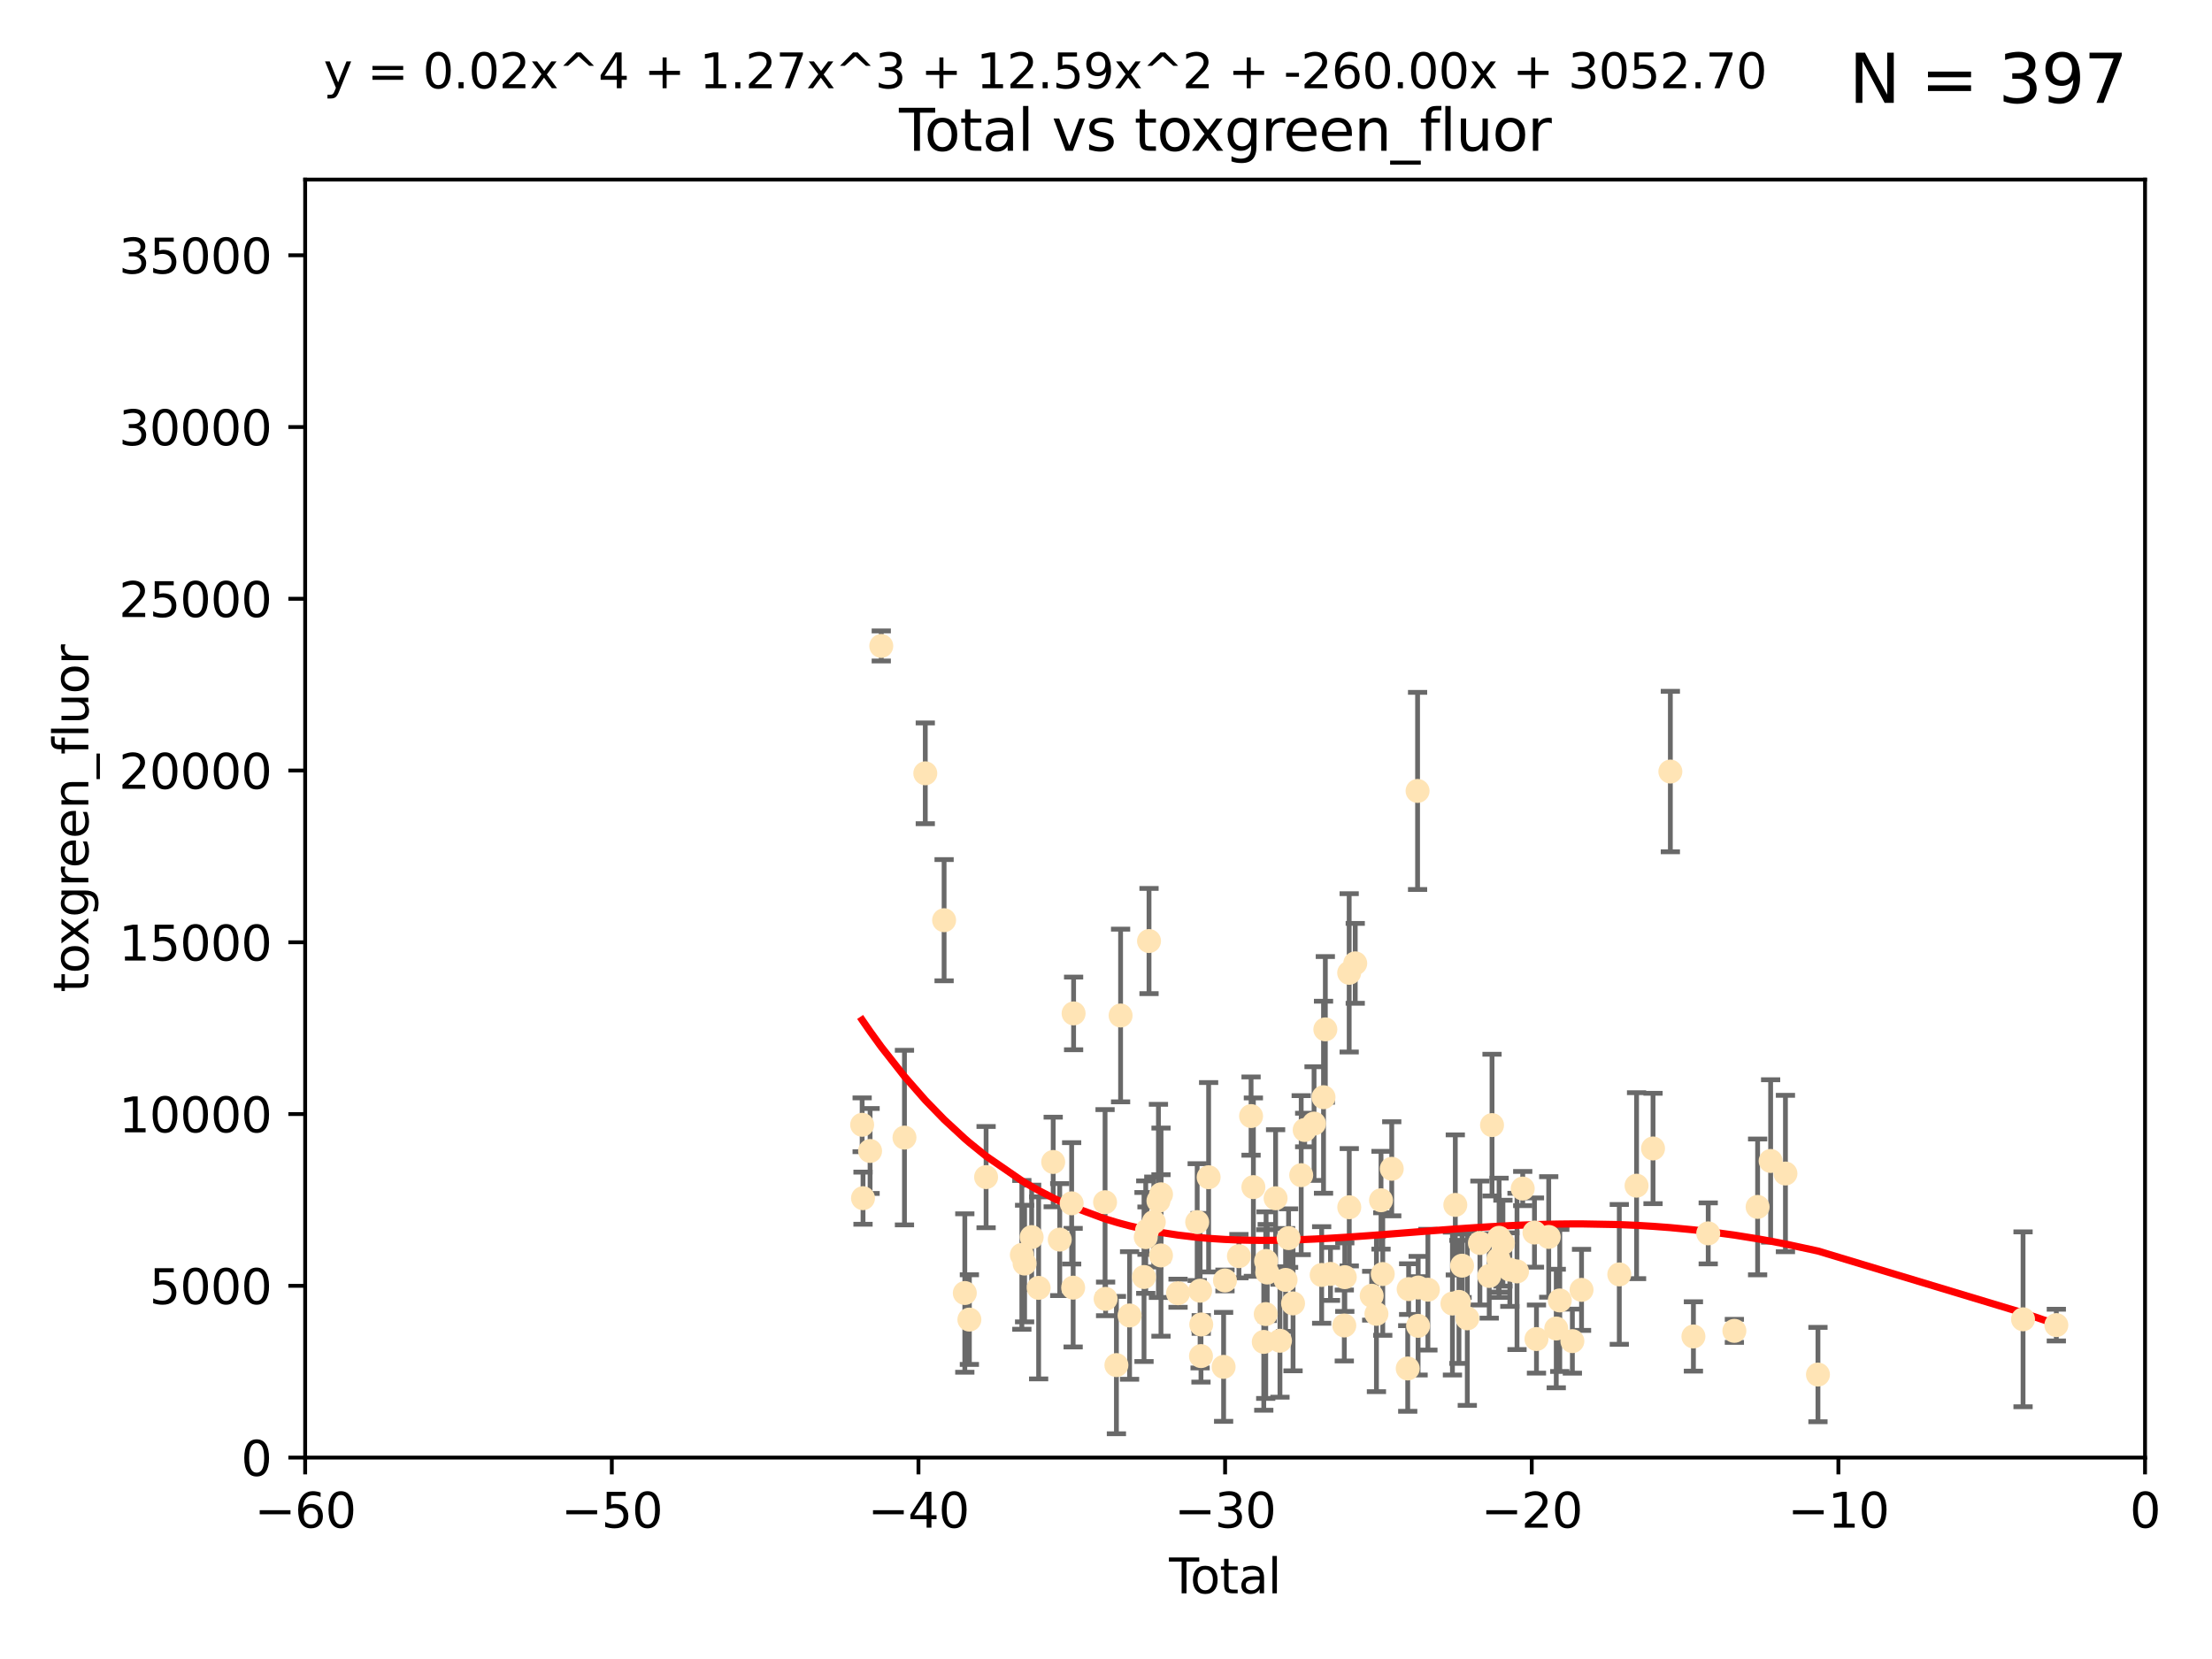 <?xml version="1.0" encoding="utf-8" standalone="no"?>
<!DOCTYPE svg PUBLIC "-//W3C//DTD SVG 1.1//EN"
  "http://www.w3.org/Graphics/SVG/1.1/DTD/svg11.dtd">
<svg xmlns:xlink="http://www.w3.org/1999/xlink" width="460.8pt" height="345.6pt" viewBox="0 0 460.8 345.6" xmlns="http://www.w3.org/2000/svg" version="1.1">
 <defs>
  <style type="text/css">*{stroke-linejoin: round; stroke-linecap: butt}</style>
 </defs>
 <g id="figure_1">
  <g id="patch_1">
   <path d="M 0 345.6 
L 460.8 345.6 
L 460.8 0 
L 0 0 
z
" style="fill: #ffffff"/>
  </g>
  <g id="axes_1">
   <g id="patch_2">
    <path d="M 63.571 303.64 
L 446.85 303.64 
L 446.85 37.411 
L 63.571 37.411 
z
" style="fill: #ffffff"/>
   </g>
   <g id="PathCollection_1">
    <defs>
     <path id="m8268fad46a" d="M 0 1.118 
C 0.297 1.118 0.581 1 0.791 0.791 
C 1 0.581 1.118 0.297 1.118 0 
C 1.118 -0.297 1 -0.581 0.791 -0.791 
C 0.581 -1 0.297 -1.118 0 -1.118 
C -0.297 -1.118 -0.581 -1 -0.791 -0.791 
C -1 -0.581 -1.118 -0.297 -1.118 0 
C -1.118 0.297 -1 0.581 -0.791 0.791 
C -0.581 1 -0.297 1.118 0 1.118 
z
" style="stroke: #ffe4b5"/>
    </defs>
    <g clip-path="url(#p793b5ecd51)">
     <use xlink:href="#m8268fad46a" x="179.601" y="234.314" style="fill: #ffe4b5; stroke: #ffe4b5"/>
     <use xlink:href="#m8268fad46a" x="179.782" y="249.604" style="fill: #ffe4b5; stroke: #ffe4b5"/>
     <use xlink:href="#m8268fad46a" x="181.253" y="239.766" style="fill: #ffe4b5; stroke: #ffe4b5"/>
     <use xlink:href="#m8268fad46a" x="183.583" y="134.565" style="fill: #ffe4b5; stroke: #ffe4b5"/>
     <use xlink:href="#m8268fad46a" x="188.417" y="236.981" style="fill: #ffe4b5; stroke: #ffe4b5"/>
     <use xlink:href="#m8268fad46a" x="192.755" y="161.097" style="fill: #ffe4b5; stroke: #ffe4b5"/>
     <use xlink:href="#m8268fad46a" x="196.674" y="191.695" style="fill: #ffe4b5; stroke: #ffe4b5"/>
     <use xlink:href="#m8268fad46a" x="200.988" y="269.36" style="fill: #ffe4b5; stroke: #ffe4b5"/>
     <use xlink:href="#m8268fad46a" x="201.939" y="274.894" style="fill: #ffe4b5; stroke: #ffe4b5"/>
     <use xlink:href="#m8268fad46a" x="205.422" y="245.211" style="fill: #ffe4b5; stroke: #ffe4b5"/>
     <use xlink:href="#m8268fad46a" x="212.869" y="261.416" style="fill: #ffe4b5; stroke: #ffe4b5"/>
     <use xlink:href="#m8268fad46a" x="213.443" y="263.222" style="fill: #ffe4b5; stroke: #ffe4b5"/>
     <use xlink:href="#m8268fad46a" x="214.913" y="257.71" style="fill: #ffe4b5; stroke: #ffe4b5"/>
     <use xlink:href="#m8268fad46a" x="216.367" y="268.289" style="fill: #ffe4b5; stroke: #ffe4b5"/>
     <use xlink:href="#m8268fad46a" x="219.401" y="242.059" style="fill: #ffe4b5; stroke: #ffe4b5"/>
     <use xlink:href="#m8268fad46a" x="220.765" y="258.231" style="fill: #ffe4b5; stroke: #ffe4b5"/>
     <use xlink:href="#m8268fad46a" x="223.245" y="250.674" style="fill: #ffe4b5; stroke: #ffe4b5"/>
     <use xlink:href="#m8268fad46a" x="223.558" y="268.243" style="fill: #ffe4b5; stroke: #ffe4b5"/>
     <use xlink:href="#m8268fad46a" x="223.651" y="211.111" style="fill: #ffe4b5; stroke: #ffe4b5"/>
     <use xlink:href="#m8268fad46a" x="230.206" y="250.441" style="fill: #ffe4b5; stroke: #ffe4b5"/>
     <use xlink:href="#m8268fad46a" x="230.318" y="270.581" style="fill: #ffe4b5; stroke: #ffe4b5"/>
     <use xlink:href="#m8268fad46a" x="232.57" y="284.373" style="fill: #ffe4b5; stroke: #ffe4b5"/>
     <use xlink:href="#m8268fad46a" x="233.44" y="211.549" style="fill: #ffe4b5; stroke: #ffe4b5"/>
     <use xlink:href="#m8268fad46a" x="235.311" y="274.038" style="fill: #ffe4b5; stroke: #ffe4b5"/>
     <use xlink:href="#m8268fad46a" x="238.32" y="266.025" style="fill: #ffe4b5; stroke: #ffe4b5"/>
     <use xlink:href="#m8268fad46a" x="238.681" y="257.713" style="fill: #ffe4b5; stroke: #ffe4b5"/>
     <use xlink:href="#m8268fad46a" x="238.941" y="256.369" style="fill: #ffe4b5; stroke: #ffe4b5"/>
     <use xlink:href="#m8268fad46a" x="239.362" y="196.034" style="fill: #ffe4b5; stroke: #ffe4b5"/>
     <use xlink:href="#m8268fad46a" x="240.358" y="254.565" style="fill: #ffe4b5; stroke: #ffe4b5"/>
     <use xlink:href="#m8268fad46a" x="241.324" y="250.167" style="fill: #ffe4b5; stroke: #ffe4b5"/>
     <use xlink:href="#m8268fad46a" x="241.853" y="261.531" style="fill: #ffe4b5; stroke: #ffe4b5"/>
     <use xlink:href="#m8268fad46a" x="241.865" y="248.793" style="fill: #ffe4b5; stroke: #ffe4b5"/>
     <use xlink:href="#m8268fad46a" x="245.409" y="269.401" style="fill: #ffe4b5; stroke: #ffe4b5"/>
     <use xlink:href="#m8268fad46a" x="249.396" y="254.587" style="fill: #ffe4b5; stroke: #ffe4b5"/>
     <use xlink:href="#m8268fad46a" x="250.002" y="268.876" style="fill: #ffe4b5; stroke: #ffe4b5"/>
     <use xlink:href="#m8268fad46a" x="250.186" y="282.496" style="fill: #ffe4b5; stroke: #ffe4b5"/>
     <use xlink:href="#m8268fad46a" x="250.242" y="275.912" style="fill: #ffe4b5; stroke: #ffe4b5"/>
     <use xlink:href="#m8268fad46a" x="251.778" y="245.241" style="fill: #ffe4b5; stroke: #ffe4b5"/>
     <use xlink:href="#m8268fad46a" x="254.901" y="284.744" style="fill: #ffe4b5; stroke: #ffe4b5"/>
     <use xlink:href="#m8268fad46a" x="255.183" y="266.743" style="fill: #ffe4b5; stroke: #ffe4b5"/>
     <use xlink:href="#m8268fad46a" x="258.089" y="261.678" style="fill: #ffe4b5; stroke: #ffe4b5"/>
     <use xlink:href="#m8268fad46a" x="260.621" y="232.498" style="fill: #ffe4b5; stroke: #ffe4b5"/>
     <use xlink:href="#m8268fad46a" x="261.102" y="247.3" style="fill: #ffe4b5; stroke: #ffe4b5"/>
     <use xlink:href="#m8268fad46a" x="263.267" y="279.543" style="fill: #ffe4b5; stroke: #ffe4b5"/>
     <use xlink:href="#m8268fad46a" x="263.676" y="273.749" style="fill: #ffe4b5; stroke: #ffe4b5"/>
     <use xlink:href="#m8268fad46a" x="263.749" y="262.681" style="fill: #ffe4b5; stroke: #ffe4b5"/>
     <use xlink:href="#m8268fad46a" x="263.986" y="265.089" style="fill: #ffe4b5; stroke: #ffe4b5"/>
     <use xlink:href="#m8268fad46a" x="265.731" y="249.62" style="fill: #ffe4b5; stroke: #ffe4b5"/>
     <use xlink:href="#m8268fad46a" x="266.639" y="279.303" style="fill: #ffe4b5; stroke: #ffe4b5"/>
     <use xlink:href="#m8268fad46a" x="267.81" y="266.628" style="fill: #ffe4b5; stroke: #ffe4b5"/>
     <use xlink:href="#m8268fad46a" x="268.435" y="257.919" style="fill: #ffe4b5; stroke: #ffe4b5"/>
     <use xlink:href="#m8268fad46a" x="269.366" y="271.523" style="fill: #ffe4b5; stroke: #ffe4b5"/>
     <use xlink:href="#m8268fad46a" x="271.064" y="244.811" style="fill: #ffe4b5; stroke: #ffe4b5"/>
     <use xlink:href="#m8268fad46a" x="271.788" y="235.4" style="fill: #ffe4b5; stroke: #ffe4b5"/>
     <use xlink:href="#m8268fad46a" x="273.742" y="234.064" style="fill: #ffe4b5; stroke: #ffe4b5"/>
     <use xlink:href="#m8268fad46a" x="275.327" y="265.598" style="fill: #ffe4b5; stroke: #ffe4b5"/>
     <use xlink:href="#m8268fad46a" x="275.715" y="228.571" style="fill: #ffe4b5; stroke: #ffe4b5"/>
     <use xlink:href="#m8268fad46a" x="276.091" y="214.438" style="fill: #ffe4b5; stroke: #ffe4b5"/>
     <use xlink:href="#m8268fad46a" x="277.163" y="265.379" style="fill: #ffe4b5; stroke: #ffe4b5"/>
     <use xlink:href="#m8268fad46a" x="280.041" y="276.124" style="fill: #ffe4b5; stroke: #ffe4b5"/>
     <use xlink:href="#m8268fad46a" x="280.145" y="266.057" style="fill: #ffe4b5; stroke: #ffe4b5"/>
     <use xlink:href="#m8268fad46a" x="281.059" y="202.659" style="fill: #ffe4b5; stroke: #ffe4b5"/>
     <use xlink:href="#m8268fad46a" x="281.076" y="251.492" style="fill: #ffe4b5; stroke: #ffe4b5"/>
     <use xlink:href="#m8268fad46a" x="282.321" y="200.681" style="fill: #ffe4b5; stroke: #ffe4b5"/>
     <use xlink:href="#m8268fad46a" x="285.75" y="269.922" style="fill: #ffe4b5; stroke: #ffe4b5"/>
     <use xlink:href="#m8268fad46a" x="286.738" y="273.699" style="fill: #ffe4b5; stroke: #ffe4b5"/>
     <use xlink:href="#m8268fad46a" x="287.692" y="250.031" style="fill: #ffe4b5; stroke: #ffe4b5"/>
     <use xlink:href="#m8268fad46a" x="288.054" y="265.407" style="fill: #ffe4b5; stroke: #ffe4b5"/>
     <use xlink:href="#m8268fad46a" x="289.927" y="243.48" style="fill: #ffe4b5; stroke: #ffe4b5"/>
     <use xlink:href="#m8268fad46a" x="293.255" y="285.079" style="fill: #ffe4b5; stroke: #ffe4b5"/>
     <use xlink:href="#m8268fad46a" x="293.445" y="268.544" style="fill: #ffe4b5; stroke: #ffe4b5"/>
     <use xlink:href="#m8268fad46a" x="295.307" y="164.766" style="fill: #ffe4b5; stroke: #ffe4b5"/>
     <use xlink:href="#m8268fad46a" x="295.415" y="276.199" style="fill: #ffe4b5; stroke: #ffe4b5"/>
     <use xlink:href="#m8268fad46a" x="295.433" y="268.214" style="fill: #ffe4b5; stroke: #ffe4b5"/>
     <use xlink:href="#m8268fad46a" x="297.458" y="268.668" style="fill: #ffe4b5; stroke: #ffe4b5"/>
     <use xlink:href="#m8268fad46a" x="302.57" y="271.555" style="fill: #ffe4b5; stroke: #ffe4b5"/>
     <use xlink:href="#m8268fad46a" x="303.167" y="251.005" style="fill: #ffe4b5; stroke: #ffe4b5"/>
     <use xlink:href="#m8268fad46a" x="303.925" y="271.205" style="fill: #ffe4b5; stroke: #ffe4b5"/>
     <use xlink:href="#m8268fad46a" x="304.574" y="263.663" style="fill: #ffe4b5; stroke: #ffe4b5"/>
     <use xlink:href="#m8268fad46a" x="305.665" y="274.638" style="fill: #ffe4b5; stroke: #ffe4b5"/>
     <use xlink:href="#m8268fad46a" x="308.293" y="258.942" style="fill: #ffe4b5; stroke: #ffe4b5"/>
     <use xlink:href="#m8268fad46a" x="310.233" y="265.805" style="fill: #ffe4b5; stroke: #ffe4b5"/>
     <use xlink:href="#m8268fad46a" x="310.817" y="234.377" style="fill: #ffe4b5; stroke: #ffe4b5"/>
     <use xlink:href="#m8268fad46a" x="312.161" y="262.303" style="fill: #ffe4b5; stroke: #ffe4b5"/>
     <use xlink:href="#m8268fad46a" x="312.288" y="257.851" style="fill: #ffe4b5; stroke: #ffe4b5"/>
     <use xlink:href="#m8268fad46a" x="313.086" y="258.972" style="fill: #ffe4b5; stroke: #ffe4b5"/>
     <use xlink:href="#m8268fad46a" x="314.527" y="264.488" style="fill: #ffe4b5; stroke: #ffe4b5"/>
     <use xlink:href="#m8268fad46a" x="316.021" y="264.857" style="fill: #ffe4b5; stroke: #ffe4b5"/>
     <use xlink:href="#m8268fad46a" x="317.212" y="247.597" style="fill: #ffe4b5; stroke: #ffe4b5"/>
     <use xlink:href="#m8268fad46a" x="319.659" y="256.763" style="fill: #ffe4b5; stroke: #ffe4b5"/>
     <use xlink:href="#m8268fad46a" x="320.074" y="278.948" style="fill: #ffe4b5; stroke: #ffe4b5"/>
     <use xlink:href="#m8268fad46a" x="322.628" y="257.675" style="fill: #ffe4b5; stroke: #ffe4b5"/>
     <use xlink:href="#m8268fad46a" x="324.196" y="276.752" style="fill: #ffe4b5; stroke: #ffe4b5"/>
     <use xlink:href="#m8268fad46a" x="324.93" y="270.906" style="fill: #ffe4b5; stroke: #ffe4b5"/>
     <use xlink:href="#m8268fad46a" x="327.554" y="279.382" style="fill: #ffe4b5; stroke: #ffe4b5"/>
     <use xlink:href="#m8268fad46a" x="329.464" y="268.702" style="fill: #ffe4b5; stroke: #ffe4b5"/>
     <use xlink:href="#m8268fad46a" x="337.329" y="265.481" style="fill: #ffe4b5; stroke: #ffe4b5"/>
     <use xlink:href="#m8268fad46a" x="340.925" y="247" style="fill: #ffe4b5; stroke: #ffe4b5"/>
     <use xlink:href="#m8268fad46a" x="344.356" y="239.247" style="fill: #ffe4b5; stroke: #ffe4b5"/>
     <use xlink:href="#m8268fad46a" x="347.966" y="160.728" style="fill: #ffe4b5; stroke: #ffe4b5"/>
     <use xlink:href="#m8268fad46a" x="352.771" y="278.408" style="fill: #ffe4b5; stroke: #ffe4b5"/>
     <use xlink:href="#m8268fad46a" x="355.853" y="256.933" style="fill: #ffe4b5; stroke: #ffe4b5"/>
     <use xlink:href="#m8268fad46a" x="361.302" y="277.241" style="fill: #ffe4b5; stroke: #ffe4b5"/>
     <use xlink:href="#m8268fad46a" x="366.143" y="251.422" style="fill: #ffe4b5; stroke: #ffe4b5"/>
     <use xlink:href="#m8268fad46a" x="368.855" y="241.85" style="fill: #ffe4b5; stroke: #ffe4b5"/>
     <use xlink:href="#m8268fad46a" x="371.94" y="244.466" style="fill: #ffe4b5; stroke: #ffe4b5"/>
     <use xlink:href="#m8268fad46a" x="378.713" y="286.345" style="fill: #ffe4b5; stroke: #ffe4b5"/>
     <use xlink:href="#m8268fad46a" x="421.438" y="274.836" style="fill: #ffe4b5; stroke: #ffe4b5"/>
     <use xlink:href="#m8268fad46a" x="428.372" y="276.042" style="fill: #ffe4b5; stroke: #ffe4b5"/>
    </g>
   </g>
   <g id="matplotlib.axis_1">
    <g id="xtick_1">
     <g id="line2d_1">
      <defs>
       <path id="m874c88b676" d="M 0 0 
L 0 3.5 
" style="stroke: #000000; stroke-width: 0.8"/>
      </defs>
      <g>
       <use xlink:href="#m874c88b676" x="63.571" y="303.64" style="stroke: #000000; stroke-width: 0.8"/>
      </g>
     </g>
     <g id="text_1">
      <!-- −60 -->
      <g transform="translate(53.019 318.238)scale(0.1 -0.1)">
       <defs>
        <path id="DejaVuSans-2212" d="M 678 2272 
L 4684 2272 
L 4684 1741 
L 678 1741 
L 678 2272 
z
" transform="scale(0.016)"/>
        <path id="DejaVuSans-36" d="M 2113 2584 
Q 1688 2584 1439 2293 
Q 1191 2003 1191 1497 
Q 1191 994 1439 701 
Q 1688 409 2113 409 
Q 2538 409 2786 701 
Q 3034 994 3034 1497 
Q 3034 2003 2786 2293 
Q 2538 2584 2113 2584 
z
M 3366 4563 
L 3366 3988 
Q 3128 4100 2886 4159 
Q 2644 4219 2406 4219 
Q 1781 4219 1451 3797 
Q 1122 3375 1075 2522 
Q 1259 2794 1537 2939 
Q 1816 3084 2150 3084 
Q 2853 3084 3261 2657 
Q 3669 2231 3669 1497 
Q 3669 778 3244 343 
Q 2819 -91 2113 -91 
Q 1303 -91 875 529 
Q 447 1150 447 2328 
Q 447 3434 972 4092 
Q 1497 4750 2381 4750 
Q 2619 4750 2861 4703 
Q 3103 4656 3366 4563 
z
" transform="scale(0.016)"/>
        <path id="DejaVuSans-30" d="M 2034 4250 
Q 1547 4250 1301 3770 
Q 1056 3291 1056 2328 
Q 1056 1369 1301 889 
Q 1547 409 2034 409 
Q 2525 409 2770 889 
Q 3016 1369 3016 2328 
Q 3016 3291 2770 3770 
Q 2525 4250 2034 4250 
z
M 2034 4750 
Q 2819 4750 3233 4129 
Q 3647 3509 3647 2328 
Q 3647 1150 3233 529 
Q 2819 -91 2034 -91 
Q 1250 -91 836 529 
Q 422 1150 422 2328 
Q 422 3509 836 4129 
Q 1250 4750 2034 4750 
z
" transform="scale(0.016)"/>
       </defs>
       <use xlink:href="#DejaVuSans-2212"/>
       <use xlink:href="#DejaVuSans-36" x="83.789"/>
       <use xlink:href="#DejaVuSans-30" x="147.412"/>
      </g>
     </g>
    </g>
    <g id="xtick_2">
     <g id="line2d_2">
      <g>
       <use xlink:href="#m874c88b676" x="127.451" y="303.64" style="stroke: #000000; stroke-width: 0.8"/>
      </g>
     </g>
     <g id="text_2">
      <!-- −50 -->
      <g transform="translate(116.899 318.238)scale(0.1 -0.1)">
       <defs>
        <path id="DejaVuSans-35" d="M 691 4666 
L 3169 4666 
L 3169 4134 
L 1269 4134 
L 1269 2991 
Q 1406 3038 1543 3061 
Q 1681 3084 1819 3084 
Q 2600 3084 3056 2656 
Q 3513 2228 3513 1497 
Q 3513 744 3044 326 
Q 2575 -91 1722 -91 
Q 1428 -91 1123 -41 
Q 819 9 494 109 
L 494 744 
Q 775 591 1075 516 
Q 1375 441 1709 441 
Q 2250 441 2565 725 
Q 2881 1009 2881 1497 
Q 2881 1984 2565 2268 
Q 2250 2553 1709 2553 
Q 1456 2553 1204 2497 
Q 953 2441 691 2322 
L 691 4666 
z
" transform="scale(0.016)"/>
       </defs>
       <use xlink:href="#DejaVuSans-2212"/>
       <use xlink:href="#DejaVuSans-35" x="83.789"/>
       <use xlink:href="#DejaVuSans-30" x="147.412"/>
      </g>
     </g>
    </g>
    <g id="xtick_3">
     <g id="line2d_3">
      <g>
       <use xlink:href="#m874c88b676" x="191.331" y="303.64" style="stroke: #000000; stroke-width: 0.8"/>
      </g>
     </g>
     <g id="text_3">
      <!-- −40 -->
      <g transform="translate(180.778 318.238)scale(0.1 -0.1)">
       <defs>
        <path id="DejaVuSans-34" d="M 2419 4116 
L 825 1625 
L 2419 1625 
L 2419 4116 
z
M 2253 4666 
L 3047 4666 
L 3047 1625 
L 3713 1625 
L 3713 1100 
L 3047 1100 
L 3047 0 
L 2419 0 
L 2419 1100 
L 313 1100 
L 313 1709 
L 2253 4666 
z
" transform="scale(0.016)"/>
       </defs>
       <use xlink:href="#DejaVuSans-2212"/>
       <use xlink:href="#DejaVuSans-34" x="83.789"/>
       <use xlink:href="#DejaVuSans-30" x="147.412"/>
      </g>
     </g>
    </g>
    <g id="xtick_4">
     <g id="line2d_4">
      <g>
       <use xlink:href="#m874c88b676" x="255.211" y="303.64" style="stroke: #000000; stroke-width: 0.8"/>
      </g>
     </g>
     <g id="text_4">
      <!-- −30 -->
      <g transform="translate(244.658 318.238)scale(0.1 -0.1)">
       <defs>
        <path id="DejaVuSans-33" d="M 2597 2516 
Q 3050 2419 3304 2112 
Q 3559 1806 3559 1356 
Q 3559 666 3084 287 
Q 2609 -91 1734 -91 
Q 1441 -91 1130 -33 
Q 819 25 488 141 
L 488 750 
Q 750 597 1062 519 
Q 1375 441 1716 441 
Q 2309 441 2620 675 
Q 2931 909 2931 1356 
Q 2931 1769 2642 2001 
Q 2353 2234 1838 2234 
L 1294 2234 
L 1294 2753 
L 1863 2753 
Q 2328 2753 2575 2939 
Q 2822 3125 2822 3475 
Q 2822 3834 2567 4026 
Q 2313 4219 1838 4219 
Q 1578 4219 1281 4162 
Q 984 4106 628 3988 
L 628 4550 
Q 988 4650 1302 4700 
Q 1616 4750 1894 4750 
Q 2613 4750 3031 4423 
Q 3450 4097 3450 3541 
Q 3450 3153 3228 2886 
Q 3006 2619 2597 2516 
z
" transform="scale(0.016)"/>
       </defs>
       <use xlink:href="#DejaVuSans-2212"/>
       <use xlink:href="#DejaVuSans-33" x="83.789"/>
       <use xlink:href="#DejaVuSans-30" x="147.412"/>
      </g>
     </g>
    </g>
    <g id="xtick_5">
     <g id="line2d_5">
      <g>
       <use xlink:href="#m874c88b676" x="319.09" y="303.64" style="stroke: #000000; stroke-width: 0.8"/>
      </g>
     </g>
     <g id="text_5">
      <!-- −20 -->
      <g transform="translate(308.538 318.238)scale(0.1 -0.1)">
       <defs>
        <path id="DejaVuSans-32" d="M 1228 531 
L 3431 531 
L 3431 0 
L 469 0 
L 469 531 
Q 828 903 1448 1529 
Q 2069 2156 2228 2338 
Q 2531 2678 2651 2914 
Q 2772 3150 2772 3378 
Q 2772 3750 2511 3984 
Q 2250 4219 1831 4219 
Q 1534 4219 1204 4116 
Q 875 4013 500 3803 
L 500 4441 
Q 881 4594 1212 4672 
Q 1544 4750 1819 4750 
Q 2544 4750 2975 4387 
Q 3406 4025 3406 3419 
Q 3406 3131 3298 2873 
Q 3191 2616 2906 2266 
Q 2828 2175 2409 1742 
Q 1991 1309 1228 531 
z
" transform="scale(0.016)"/>
       </defs>
       <use xlink:href="#DejaVuSans-2212"/>
       <use xlink:href="#DejaVuSans-32" x="83.789"/>
       <use xlink:href="#DejaVuSans-30" x="147.412"/>
      </g>
     </g>
    </g>
    <g id="xtick_6">
     <g id="line2d_6">
      <g>
       <use xlink:href="#m874c88b676" x="382.97" y="303.64" style="stroke: #000000; stroke-width: 0.8"/>
      </g>
     </g>
     <g id="text_6">
      <!-- −10 -->
      <g transform="translate(372.418 318.238)scale(0.1 -0.1)">
       <defs>
        <path id="DejaVuSans-31" d="M 794 531 
L 1825 531 
L 1825 4091 
L 703 3866 
L 703 4441 
L 1819 4666 
L 2450 4666 
L 2450 531 
L 3481 531 
L 3481 0 
L 794 0 
L 794 531 
z
" transform="scale(0.016)"/>
       </defs>
       <use xlink:href="#DejaVuSans-2212"/>
       <use xlink:href="#DejaVuSans-31" x="83.789"/>
       <use xlink:href="#DejaVuSans-30" x="147.412"/>
      </g>
     </g>
    </g>
    <g id="xtick_7">
     <g id="line2d_7">
      <g>
       <use xlink:href="#m874c88b676" x="446.85" y="303.64" style="stroke: #000000; stroke-width: 0.8"/>
      </g>
     </g>
     <g id="text_7">
      <!-- 0 -->
      <g transform="translate(443.669 318.238)scale(0.1 -0.1)">
       <use xlink:href="#DejaVuSans-30"/>
      </g>
     </g>
    </g>
    <g id="text_8">
     <!-- Total -->
     <g transform="translate(243.534 331.917)scale(0.1 -0.1)">
      <defs>
       <path id="DejaVuSans-54" d="M -19 4666 
L 3928 4666 
L 3928 4134 
L 2272 4134 
L 2272 0 
L 1638 0 
L 1638 4134 
L -19 4134 
L -19 4666 
z
" transform="scale(0.016)"/>
       <path id="DejaVuSans-6f" d="M 1959 3097 
Q 1497 3097 1228 2736 
Q 959 2375 959 1747 
Q 959 1119 1226 758 
Q 1494 397 1959 397 
Q 2419 397 2687 759 
Q 2956 1122 2956 1747 
Q 2956 2369 2687 2733 
Q 2419 3097 1959 3097 
z
M 1959 3584 
Q 2709 3584 3137 3096 
Q 3566 2609 3566 1747 
Q 3566 888 3137 398 
Q 2709 -91 1959 -91 
Q 1206 -91 779 398 
Q 353 888 353 1747 
Q 353 2609 779 3096 
Q 1206 3584 1959 3584 
z
" transform="scale(0.016)"/>
       <path id="DejaVuSans-74" d="M 1172 4494 
L 1172 3500 
L 2356 3500 
L 2356 3053 
L 1172 3053 
L 1172 1153 
Q 1172 725 1289 603 
Q 1406 481 1766 481 
L 2356 481 
L 2356 0 
L 1766 0 
Q 1100 0 847 248 
Q 594 497 594 1153 
L 594 3053 
L 172 3053 
L 172 3500 
L 594 3500 
L 594 4494 
L 1172 4494 
z
" transform="scale(0.016)"/>
       <path id="DejaVuSans-61" d="M 2194 1759 
Q 1497 1759 1228 1600 
Q 959 1441 959 1056 
Q 959 750 1161 570 
Q 1363 391 1709 391 
Q 2188 391 2477 730 
Q 2766 1069 2766 1631 
L 2766 1759 
L 2194 1759 
z
M 3341 1997 
L 3341 0 
L 2766 0 
L 2766 531 
Q 2569 213 2275 61 
Q 1981 -91 1556 -91 
Q 1019 -91 701 211 
Q 384 513 384 1019 
Q 384 1609 779 1909 
Q 1175 2209 1959 2209 
L 2766 2209 
L 2766 2266 
Q 2766 2663 2505 2880 
Q 2244 3097 1772 3097 
Q 1472 3097 1187 3025 
Q 903 2953 641 2809 
L 641 3341 
Q 956 3463 1253 3523 
Q 1550 3584 1831 3584 
Q 2591 3584 2966 3190 
Q 3341 2797 3341 1997 
z
" transform="scale(0.016)"/>
       <path id="DejaVuSans-6c" d="M 603 4863 
L 1178 4863 
L 1178 0 
L 603 0 
L 603 4863 
z
" transform="scale(0.016)"/>
      </defs>
      <use xlink:href="#DejaVuSans-54"/>
      <use xlink:href="#DejaVuSans-6f" x="44.084"/>
      <use xlink:href="#DejaVuSans-74" x="105.266"/>
      <use xlink:href="#DejaVuSans-61" x="144.475"/>
      <use xlink:href="#DejaVuSans-6c" x="205.754"/>
     </g>
    </g>
   </g>
   <g id="matplotlib.axis_2">
    <g id="ytick_1">
     <g id="line2d_8">
      <defs>
       <path id="m2f2961e8d3" d="M 0 0 
L -3.5 0 
" style="stroke: #000000; stroke-width: 0.8"/>
      </defs>
      <g>
       <use xlink:href="#m2f2961e8d3" x="63.571" y="303.64" style="stroke: #000000; stroke-width: 0.8"/>
      </g>
     </g>
     <g id="text_9">
      <!-- 0 -->
      <g transform="translate(50.209 307.439)scale(0.1 -0.1)">
       <use xlink:href="#DejaVuSans-30"/>
      </g>
     </g>
    </g>
    <g id="ytick_2">
     <g id="line2d_9">
      <g>
       <use xlink:href="#m2f2961e8d3" x="63.571" y="267.859" style="stroke: #000000; stroke-width: 0.8"/>
      </g>
     </g>
     <g id="text_10">
      <!-- 5000 -->
      <g transform="translate(31.121 271.658)scale(0.1 -0.1)">
       <use xlink:href="#DejaVuSans-35"/>
       <use xlink:href="#DejaVuSans-30" x="63.623"/>
       <use xlink:href="#DejaVuSans-30" x="127.246"/>
       <use xlink:href="#DejaVuSans-30" x="190.869"/>
      </g>
     </g>
    </g>
    <g id="ytick_3">
     <g id="line2d_10">
      <g>
       <use xlink:href="#m2f2961e8d3" x="63.571" y="232.078" style="stroke: #000000; stroke-width: 0.8"/>
      </g>
     </g>
     <g id="text_11">
      <!-- 10000 -->
      <g transform="translate(24.759 235.878)scale(0.1 -0.1)">
       <use xlink:href="#DejaVuSans-31"/>
       <use xlink:href="#DejaVuSans-30" x="63.623"/>
       <use xlink:href="#DejaVuSans-30" x="127.246"/>
       <use xlink:href="#DejaVuSans-30" x="190.869"/>
       <use xlink:href="#DejaVuSans-30" x="254.492"/>
      </g>
     </g>
    </g>
    <g id="ytick_4">
     <g id="line2d_11">
      <g>
       <use xlink:href="#m2f2961e8d3" x="63.571" y="196.298" style="stroke: #000000; stroke-width: 0.8"/>
      </g>
     </g>
     <g id="text_12">
      <!-- 15000 -->
      <g transform="translate(24.759 200.097)scale(0.1 -0.1)">
       <use xlink:href="#DejaVuSans-31"/>
       <use xlink:href="#DejaVuSans-35" x="63.623"/>
       <use xlink:href="#DejaVuSans-30" x="127.246"/>
       <use xlink:href="#DejaVuSans-30" x="190.869"/>
       <use xlink:href="#DejaVuSans-30" x="254.492"/>
      </g>
     </g>
    </g>
    <g id="ytick_5">
     <g id="line2d_12">
      <g>
       <use xlink:href="#m2f2961e8d3" x="63.571" y="160.517" style="stroke: #000000; stroke-width: 0.8"/>
      </g>
     </g>
     <g id="text_13">
      <!-- 20000 -->
      <g transform="translate(24.759 164.316)scale(0.1 -0.1)">
       <use xlink:href="#DejaVuSans-32"/>
       <use xlink:href="#DejaVuSans-30" x="63.623"/>
       <use xlink:href="#DejaVuSans-30" x="127.246"/>
       <use xlink:href="#DejaVuSans-30" x="190.869"/>
       <use xlink:href="#DejaVuSans-30" x="254.492"/>
      </g>
     </g>
    </g>
    <g id="ytick_6">
     <g id="line2d_13">
      <g>
       <use xlink:href="#m2f2961e8d3" x="63.571" y="124.736" style="stroke: #000000; stroke-width: 0.8"/>
      </g>
     </g>
     <g id="text_14">
      <!-- 25000 -->
      <g transform="translate(24.759 128.535)scale(0.1 -0.1)">
       <use xlink:href="#DejaVuSans-32"/>
       <use xlink:href="#DejaVuSans-35" x="63.623"/>
       <use xlink:href="#DejaVuSans-30" x="127.246"/>
       <use xlink:href="#DejaVuSans-30" x="190.869"/>
       <use xlink:href="#DejaVuSans-30" x="254.492"/>
      </g>
     </g>
    </g>
    <g id="ytick_7">
     <g id="line2d_14">
      <g>
       <use xlink:href="#m2f2961e8d3" x="63.571" y="88.955" style="stroke: #000000; stroke-width: 0.8"/>
      </g>
     </g>
     <g id="text_15">
      <!-- 30000 -->
      <g transform="translate(24.759 92.754)scale(0.1 -0.1)">
       <use xlink:href="#DejaVuSans-33"/>
       <use xlink:href="#DejaVuSans-30" x="63.623"/>
       <use xlink:href="#DejaVuSans-30" x="127.246"/>
       <use xlink:href="#DejaVuSans-30" x="190.869"/>
       <use xlink:href="#DejaVuSans-30" x="254.492"/>
      </g>
     </g>
    </g>
    <g id="ytick_8">
     <g id="line2d_15">
      <g>
       <use xlink:href="#m2f2961e8d3" x="63.571" y="53.174" style="stroke: #000000; stroke-width: 0.8"/>
      </g>
     </g>
     <g id="text_16">
      <!-- 35000 -->
      <g transform="translate(24.759 56.974)scale(0.1 -0.1)">
       <use xlink:href="#DejaVuSans-33"/>
       <use xlink:href="#DejaVuSans-35" x="63.623"/>
       <use xlink:href="#DejaVuSans-30" x="127.246"/>
       <use xlink:href="#DejaVuSans-30" x="190.869"/>
       <use xlink:href="#DejaVuSans-30" x="254.492"/>
      </g>
     </g>
    </g>
    <g id="text_17">
     <!-- toxgreen_fluor -->
     <g transform="translate(18.401 206.72)rotate(-90)scale(0.1 -0.1)">
      <defs>
       <path id="DejaVuSans-78" d="M 3513 3500 
L 2247 1797 
L 3578 0 
L 2900 0 
L 1881 1375 
L 863 0 
L 184 0 
L 1544 1831 
L 300 3500 
L 978 3500 
L 1906 2253 
L 2834 3500 
L 3513 3500 
z
" transform="scale(0.016)"/>
       <path id="DejaVuSans-67" d="M 2906 1791 
Q 2906 2416 2648 2759 
Q 2391 3103 1925 3103 
Q 1463 3103 1205 2759 
Q 947 2416 947 1791 
Q 947 1169 1205 825 
Q 1463 481 1925 481 
Q 2391 481 2648 825 
Q 2906 1169 2906 1791 
z
M 3481 434 
Q 3481 -459 3084 -895 
Q 2688 -1331 1869 -1331 
Q 1566 -1331 1297 -1286 
Q 1028 -1241 775 -1147 
L 775 -588 
Q 1028 -725 1275 -790 
Q 1522 -856 1778 -856 
Q 2344 -856 2625 -561 
Q 2906 -266 2906 331 
L 2906 616 
Q 2728 306 2450 153 
Q 2172 0 1784 0 
Q 1141 0 747 490 
Q 353 981 353 1791 
Q 353 2603 747 3093 
Q 1141 3584 1784 3584 
Q 2172 3584 2450 3431 
Q 2728 3278 2906 2969 
L 2906 3500 
L 3481 3500 
L 3481 434 
z
" transform="scale(0.016)"/>
       <path id="DejaVuSans-72" d="M 2631 2963 
Q 2534 3019 2420 3045 
Q 2306 3072 2169 3072 
Q 1681 3072 1420 2755 
Q 1159 2438 1159 1844 
L 1159 0 
L 581 0 
L 581 3500 
L 1159 3500 
L 1159 2956 
Q 1341 3275 1631 3429 
Q 1922 3584 2338 3584 
Q 2397 3584 2469 3576 
Q 2541 3569 2628 3553 
L 2631 2963 
z
" transform="scale(0.016)"/>
       <path id="DejaVuSans-65" d="M 3597 1894 
L 3597 1613 
L 953 1613 
Q 991 1019 1311 708 
Q 1631 397 2203 397 
Q 2534 397 2845 478 
Q 3156 559 3463 722 
L 3463 178 
Q 3153 47 2828 -22 
Q 2503 -91 2169 -91 
Q 1331 -91 842 396 
Q 353 884 353 1716 
Q 353 2575 817 3079 
Q 1281 3584 2069 3584 
Q 2775 3584 3186 3129 
Q 3597 2675 3597 1894 
z
M 3022 2063 
Q 3016 2534 2758 2815 
Q 2500 3097 2075 3097 
Q 1594 3097 1305 2825 
Q 1016 2553 972 2059 
L 3022 2063 
z
" transform="scale(0.016)"/>
       <path id="DejaVuSans-6e" d="M 3513 2113 
L 3513 0 
L 2938 0 
L 2938 2094 
Q 2938 2591 2744 2837 
Q 2550 3084 2163 3084 
Q 1697 3084 1428 2787 
Q 1159 2491 1159 1978 
L 1159 0 
L 581 0 
L 581 3500 
L 1159 3500 
L 1159 2956 
Q 1366 3272 1645 3428 
Q 1925 3584 2291 3584 
Q 2894 3584 3203 3211 
Q 3513 2838 3513 2113 
z
" transform="scale(0.016)"/>
       <path id="DejaVuSans-5f" d="M 3263 -1063 
L 3263 -1509 
L -63 -1509 
L -63 -1063 
L 3263 -1063 
z
" transform="scale(0.016)"/>
       <path id="DejaVuSans-66" d="M 2375 4863 
L 2375 4384 
L 1825 4384 
Q 1516 4384 1395 4259 
Q 1275 4134 1275 3809 
L 1275 3500 
L 2222 3500 
L 2222 3053 
L 1275 3053 
L 1275 0 
L 697 0 
L 697 3053 
L 147 3053 
L 147 3500 
L 697 3500 
L 697 3744 
Q 697 4328 969 4595 
Q 1241 4863 1831 4863 
L 2375 4863 
z
" transform="scale(0.016)"/>
       <path id="DejaVuSans-75" d="M 544 1381 
L 544 3500 
L 1119 3500 
L 1119 1403 
Q 1119 906 1312 657 
Q 1506 409 1894 409 
Q 2359 409 2629 706 
Q 2900 1003 2900 1516 
L 2900 3500 
L 3475 3500 
L 3475 0 
L 2900 0 
L 2900 538 
Q 2691 219 2414 64 
Q 2138 -91 1772 -91 
Q 1169 -91 856 284 
Q 544 659 544 1381 
z
M 1991 3584 
L 1991 3584 
z
" transform="scale(0.016)"/>
      </defs>
      <use xlink:href="#DejaVuSans-74"/>
      <use xlink:href="#DejaVuSans-6f" x="39.209"/>
      <use xlink:href="#DejaVuSans-78" x="97.266"/>
      <use xlink:href="#DejaVuSans-67" x="156.445"/>
      <use xlink:href="#DejaVuSans-72" x="219.922"/>
      <use xlink:href="#DejaVuSans-65" x="258.785"/>
      <use xlink:href="#DejaVuSans-65" x="320.309"/>
      <use xlink:href="#DejaVuSans-6e" x="381.832"/>
      <use xlink:href="#DejaVuSans-5f" x="445.211"/>
      <use xlink:href="#DejaVuSans-66" x="495.211"/>
      <use xlink:href="#DejaVuSans-6c" x="530.416"/>
      <use xlink:href="#DejaVuSans-75" x="558.199"/>
      <use xlink:href="#DejaVuSans-6f" x="621.578"/>
      <use xlink:href="#DejaVuSans-72" x="682.76"/>
     </g>
    </g>
   </g>
   <g id="LineCollection_1">
    <path d="M 179.601 239.92 
L 179.601 228.708 
" clip-path="url(#p793b5ecd51)" style="fill: none; stroke: #696969"/>
    <path d="M 179.782 255.034 
L 179.782 244.175 
" clip-path="url(#p793b5ecd51)" style="fill: none; stroke: #696969"/>
    <path d="M 181.253 248.613 
L 181.253 230.919 
" clip-path="url(#p793b5ecd51)" style="fill: none; stroke: #696969"/>
    <path d="M 183.583 137.697 
L 183.583 131.433 
" clip-path="url(#p793b5ecd51)" style="fill: none; stroke: #696969"/>
    <path d="M 188.417 255.17 
L 188.417 218.793 
" clip-path="url(#p793b5ecd51)" style="fill: none; stroke: #696969"/>
    <path d="M 192.755 171.591 
L 192.755 150.602 
" clip-path="url(#p793b5ecd51)" style="fill: none; stroke: #696969"/>
    <path d="M 196.674 204.322 
L 196.674 179.068 
" clip-path="url(#p793b5ecd51)" style="fill: none; stroke: #696969"/>
    <path d="M 200.988 285.866 
L 200.988 252.854 
" clip-path="url(#p793b5ecd51)" style="fill: none; stroke: #696969"/>
    <path d="M 201.939 284.234 
L 201.939 265.554 
" clip-path="url(#p793b5ecd51)" style="fill: none; stroke: #696969"/>
    <path d="M 205.422 255.753 
L 205.422 234.668 
" clip-path="url(#p793b5ecd51)" style="fill: none; stroke: #696969"/>
    <path d="M 212.869 276.91 
L 212.869 245.921 
" clip-path="url(#p793b5ecd51)" style="fill: none; stroke: #696969"/>
    <path d="M 213.443 275.37 
L 213.443 251.074 
" clip-path="url(#p793b5ecd51)" style="fill: none; stroke: #696969"/>
    <path d="M 214.913 268.533 
L 214.913 246.888 
" clip-path="url(#p793b5ecd51)" style="fill: none; stroke: #696969"/>
    <path d="M 216.367 287.25 
L 216.367 249.328 
" clip-path="url(#p793b5ecd51)" style="fill: none; stroke: #696969"/>
    <path d="M 219.401 251.393 
L 219.401 232.726 
" clip-path="url(#p793b5ecd51)" style="fill: none; stroke: #696969"/>
    <path d="M 220.765 269.894 
L 220.765 246.569 
" clip-path="url(#p793b5ecd51)" style="fill: none; stroke: #696969"/>
    <path d="M 223.245 263.312 
L 223.245 238.037 
" clip-path="url(#p793b5ecd51)" style="fill: none; stroke: #696969"/>
    <path d="M 223.558 280.598 
L 223.558 255.888 
" clip-path="url(#p793b5ecd51)" style="fill: none; stroke: #696969"/>
    <path d="M 223.651 218.682 
L 223.651 203.541 
" clip-path="url(#p793b5ecd51)" style="fill: none; stroke: #696969"/>
    <path d="M 230.206 269.732 
L 230.206 231.151 
" clip-path="url(#p793b5ecd51)" style="fill: none; stroke: #696969"/>
    <path d="M 230.318 274.084 
L 230.318 267.079 
" clip-path="url(#p793b5ecd51)" style="fill: none; stroke: #696969"/>
    <path d="M 232.57 298.681 
L 232.57 270.065 
" clip-path="url(#p793b5ecd51)" style="fill: none; stroke: #696969"/>
    <path d="M 233.44 229.537 
L 233.44 193.562 
" clip-path="url(#p793b5ecd51)" style="fill: none; stroke: #696969"/>
    <path d="M 235.311 287.328 
L 235.311 260.747 
" clip-path="url(#p793b5ecd51)" style="fill: none; stroke: #696969"/>
    <path d="M 238.32 283.626 
L 238.32 248.424 
" clip-path="url(#p793b5ecd51)" style="fill: none; stroke: #696969"/>
    <path d="M 238.681 269.427 
L 238.681 245.998 
" clip-path="url(#p793b5ecd51)" style="fill: none; stroke: #696969"/>
    <path d="M 238.941 261.306 
L 238.941 251.433 
" clip-path="url(#p793b5ecd51)" style="fill: none; stroke: #696969"/>
    <path d="M 239.362 206.993 
L 239.362 185.076 
" clip-path="url(#p793b5ecd51)" style="fill: none; stroke: #696969"/>
    <path d="M 240.358 263.935 
L 240.358 245.195 
" clip-path="url(#p793b5ecd51)" style="fill: none; stroke: #696969"/>
    <path d="M 241.324 270.287 
L 241.324 230.047 
" clip-path="url(#p793b5ecd51)" style="fill: none; stroke: #696969"/>
    <path d="M 241.853 278.357 
L 241.853 244.706 
" clip-path="url(#p793b5ecd51)" style="fill: none; stroke: #696969"/>
    <path d="M 241.865 262.592 
L 241.865 234.994 
" clip-path="url(#p793b5ecd51)" style="fill: none; stroke: #696969"/>
    <path d="M 245.409 272.331 
L 245.409 266.471 
" clip-path="url(#p793b5ecd51)" style="fill: none; stroke: #696969"/>
    <path d="M 249.396 266.756 
L 249.396 242.418 
" clip-path="url(#p793b5ecd51)" style="fill: none; stroke: #696969"/>
    <path d="M 250.002 284.968 
L 250.002 252.783 
" clip-path="url(#p793b5ecd51)" style="fill: none; stroke: #696969"/>
    <path d="M 250.186 287.918 
L 250.186 277.075 
" clip-path="url(#p793b5ecd51)" style="fill: none; stroke: #696969"/>
    <path d="M 250.242 277.768 
L 250.242 274.057 
" clip-path="url(#p793b5ecd51)" style="fill: none; stroke: #696969"/>
    <path d="M 251.778 264.966 
L 251.778 225.515 
" clip-path="url(#p793b5ecd51)" style="fill: none; stroke: #696969"/>
    <path d="M 254.901 296.093 
L 254.901 273.396 
" clip-path="url(#p793b5ecd51)" style="fill: none; stroke: #696969"/>
    <path d="M 255.183 268.913 
L 255.183 264.572 
" clip-path="url(#p793b5ecd51)" style="fill: none; stroke: #696969"/>
    <path d="M 258.089 266.203 
L 258.089 257.153 
" clip-path="url(#p793b5ecd51)" style="fill: none; stroke: #696969"/>
    <path d="M 260.621 240.649 
L 260.621 224.347 
" clip-path="url(#p793b5ecd51)" style="fill: none; stroke: #696969"/>
    <path d="M 261.102 265.874 
L 261.102 228.725 
" clip-path="url(#p793b5ecd51)" style="fill: none; stroke: #696969"/>
    <path d="M 263.267 293.772 
L 263.267 265.313 
" clip-path="url(#p793b5ecd51)" style="fill: none; stroke: #696969"/>
    <path d="M 263.676 291.321 
L 263.676 256.176 
" clip-path="url(#p793b5ecd51)" style="fill: none; stroke: #696969"/>
    <path d="M 263.749 272.915 
L 263.749 252.448 
" clip-path="url(#p793b5ecd51)" style="fill: none; stroke: #696969"/>
    <path d="M 263.986 275.096 
L 263.986 255.082 
" clip-path="url(#p793b5ecd51)" style="fill: none; stroke: #696969"/>
    <path d="M 265.731 263.899 
L 265.731 235.341 
" clip-path="url(#p793b5ecd51)" style="fill: none; stroke: #696969"/>
    <path d="M 266.639 291.063 
L 266.639 267.542 
" clip-path="url(#p793b5ecd51)" style="fill: none; stroke: #696969"/>
    <path d="M 267.81 277.343 
L 267.81 255.914 
" clip-path="url(#p793b5ecd51)" style="fill: none; stroke: #696969"/>
    <path d="M 268.435 264.01 
L 268.435 251.828 
" clip-path="url(#p793b5ecd51)" style="fill: none; stroke: #696969"/>
    <path d="M 269.366 285.566 
L 269.366 257.48 
" clip-path="url(#p793b5ecd51)" style="fill: none; stroke: #696969"/>
    <path d="M 271.064 261.376 
L 271.064 228.247 
" clip-path="url(#p793b5ecd51)" style="fill: none; stroke: #696969"/>
    <path d="M 271.788 238.896 
L 271.788 231.904 
" clip-path="url(#p793b5ecd51)" style="fill: none; stroke: #696969"/>
    <path d="M 273.742 245.904 
L 273.742 222.224 
" clip-path="url(#p793b5ecd51)" style="fill: none; stroke: #696969"/>
    <path d="M 275.327 275.655 
L 275.327 255.541 
" clip-path="url(#p793b5ecd51)" style="fill: none; stroke: #696969"/>
    <path d="M 275.715 248.572 
L 275.715 208.569 
" clip-path="url(#p793b5ecd51)" style="fill: none; stroke: #696969"/>
    <path d="M 276.091 229.612 
L 276.091 199.264 
" clip-path="url(#p793b5ecd51)" style="fill: none; stroke: #696969"/>
    <path d="M 277.163 270.898 
L 277.163 259.86 
" clip-path="url(#p793b5ecd51)" style="fill: none; stroke: #696969"/>
    <path d="M 280.041 283.512 
L 280.041 268.736 
" clip-path="url(#p793b5ecd51)" style="fill: none; stroke: #696969"/>
    <path d="M 280.145 273.192 
L 280.145 258.921 
" clip-path="url(#p793b5ecd51)" style="fill: none; stroke: #696969"/>
    <path d="M 281.059 219.15 
L 281.059 186.169 
" clip-path="url(#p793b5ecd51)" style="fill: none; stroke: #696969"/>
    <path d="M 281.076 263.714 
L 281.076 239.271 
" clip-path="url(#p793b5ecd51)" style="fill: none; stroke: #696969"/>
    <path d="M 282.321 209.001 
L 282.321 192.362 
" clip-path="url(#p793b5ecd51)" style="fill: none; stroke: #696969"/>
    <path d="M 285.75 275.004 
L 285.75 264.84 
" clip-path="url(#p793b5ecd51)" style="fill: none; stroke: #696969"/>
    <path d="M 286.738 289.902 
L 286.738 257.496 
" clip-path="url(#p793b5ecd51)" style="fill: none; stroke: #696969"/>
    <path d="M 287.692 260.217 
L 287.692 239.846 
" clip-path="url(#p793b5ecd51)" style="fill: none; stroke: #696969"/>
    <path d="M 288.054 278.17 
L 288.054 252.644 
" clip-path="url(#p793b5ecd51)" style="fill: none; stroke: #696969"/>
    <path d="M 289.927 253.28 
L 289.927 233.681 
" clip-path="url(#p793b5ecd51)" style="fill: none; stroke: #696969"/>
    <path d="M 293.255 293.999 
L 293.255 276.159 
" clip-path="url(#p793b5ecd51)" style="fill: none; stroke: #696969"/>
    <path d="M 293.445 273.82 
L 293.445 263.267 
" clip-path="url(#p793b5ecd51)" style="fill: none; stroke: #696969"/>
    <path d="M 295.307 185.301 
L 295.307 144.231 
" clip-path="url(#p793b5ecd51)" style="fill: none; stroke: #696969"/>
    <path d="M 295.415 286.437 
L 295.415 265.96 
" clip-path="url(#p793b5ecd51)" style="fill: none; stroke: #696969"/>
    <path d="M 295.433 274.7 
L 295.433 261.729 
" clip-path="url(#p793b5ecd51)" style="fill: none; stroke: #696969"/>
    <path d="M 297.458 281.239 
L 297.458 256.096 
" clip-path="url(#p793b5ecd51)" style="fill: none; stroke: #696969"/>
    <path d="M 302.57 286.44 
L 302.57 256.671 
" clip-path="url(#p793b5ecd51)" style="fill: none; stroke: #696969"/>
    <path d="M 303.167 265.594 
L 303.167 236.415 
" clip-path="url(#p793b5ecd51)" style="fill: none; stroke: #696969"/>
    <path d="M 303.925 284.016 
L 303.925 258.393 
" clip-path="url(#p793b5ecd51)" style="fill: none; stroke: #696969"/>
    <path d="M 304.574 270.287 
L 304.574 257.04 
" clip-path="url(#p793b5ecd51)" style="fill: none; stroke: #696969"/>
    <path d="M 305.665 292.765 
L 305.665 256.51 
" clip-path="url(#p793b5ecd51)" style="fill: none; stroke: #696969"/>
    <path d="M 308.293 271.847 
L 308.293 246.037 
" clip-path="url(#p793b5ecd51)" style="fill: none; stroke: #696969"/>
    <path d="M 310.233 274.597 
L 310.233 257.012 
" clip-path="url(#p793b5ecd51)" style="fill: none; stroke: #696969"/>
    <path d="M 310.817 249.14 
L 310.817 219.614 
" clip-path="url(#p793b5ecd51)" style="fill: none; stroke: #696969"/>
    <path d="M 312.161 269.164 
L 312.161 255.443 
" clip-path="url(#p793b5ecd51)" style="fill: none; stroke: #696969"/>
    <path d="M 312.288 270.263 
L 312.288 245.438 
" clip-path="url(#p793b5ecd51)" style="fill: none; stroke: #696969"/>
    <path d="M 313.086 267.918 
L 313.086 250.027 
" clip-path="url(#p793b5ecd51)" style="fill: none; stroke: #696969"/>
    <path d="M 314.527 272.15 
L 314.527 256.826 
" clip-path="url(#p793b5ecd51)" style="fill: none; stroke: #696969"/>
    <path d="M 316.021 281.136 
L 316.021 248.577 
" clip-path="url(#p793b5ecd51)" style="fill: none; stroke: #696969"/>
    <path d="M 317.212 251.162 
L 317.212 244.033 
" clip-path="url(#p793b5ecd51)" style="fill: none; stroke: #696969"/>
    <path d="M 319.659 263.973 
L 319.659 249.554 
" clip-path="url(#p793b5ecd51)" style="fill: none; stroke: #696969"/>
    <path d="M 320.074 286.043 
L 320.074 271.854 
" clip-path="url(#p793b5ecd51)" style="fill: none; stroke: #696969"/>
    <path d="M 322.628 270.23 
L 322.628 245.12 
" clip-path="url(#p793b5ecd51)" style="fill: none; stroke: #696969"/>
    <path d="M 324.196 289.099 
L 324.196 264.406 
" clip-path="url(#p793b5ecd51)" style="fill: none; stroke: #696969"/>
    <path d="M 324.93 285.702 
L 324.93 256.109 
" clip-path="url(#p793b5ecd51)" style="fill: none; stroke: #696969"/>
    <path d="M 327.554 286.053 
L 327.554 272.71 
" clip-path="url(#p793b5ecd51)" style="fill: none; stroke: #696969"/>
    <path d="M 329.464 277.145 
L 329.464 260.259 
" clip-path="url(#p793b5ecd51)" style="fill: none; stroke: #696969"/>
    <path d="M 337.329 280.043 
L 337.329 250.918 
" clip-path="url(#p793b5ecd51)" style="fill: none; stroke: #696969"/>
    <path d="M 340.925 266.368 
L 340.925 227.632 
" clip-path="url(#p793b5ecd51)" style="fill: none; stroke: #696969"/>
    <path d="M 344.356 250.743 
L 344.356 227.751 
" clip-path="url(#p793b5ecd51)" style="fill: none; stroke: #696969"/>
    <path d="M 347.966 177.447 
L 347.966 144.008 
" clip-path="url(#p793b5ecd51)" style="fill: none; stroke: #696969"/>
    <path d="M 352.771 285.632 
L 352.771 271.184 
" clip-path="url(#p793b5ecd51)" style="fill: none; stroke: #696969"/>
    <path d="M 355.853 263.286 
L 355.853 250.58 
" clip-path="url(#p793b5ecd51)" style="fill: none; stroke: #696969"/>
    <path d="M 361.302 279.642 
L 361.302 274.84 
" clip-path="url(#p793b5ecd51)" style="fill: none; stroke: #696969"/>
    <path d="M 366.143 265.566 
L 366.143 237.278 
" clip-path="url(#p793b5ecd51)" style="fill: none; stroke: #696969"/>
    <path d="M 368.855 258.767 
L 368.855 224.932 
" clip-path="url(#p793b5ecd51)" style="fill: none; stroke: #696969"/>
    <path d="M 371.94 260.757 
L 371.94 228.175 
" clip-path="url(#p793b5ecd51)" style="fill: none; stroke: #696969"/>
    <path d="M 378.713 296.175 
L 378.713 276.516 
" clip-path="url(#p793b5ecd51)" style="fill: none; stroke: #696969"/>
    <path d="M 421.438 293.051 
L 421.438 256.622 
" clip-path="url(#p793b5ecd51)" style="fill: none; stroke: #696969"/>
    <path d="M 428.372 279.342 
L 428.372 272.742 
" clip-path="url(#p793b5ecd51)" style="fill: none; stroke: #696969"/>
   </g>
   <g id="line2d_16">
    <defs>
     <path id="m8bd9a44e02" d="M 2 0 
L -2 -0 
" style="stroke: #696969"/>
    </defs>
    <g clip-path="url(#p793b5ecd51)">
     <use xlink:href="#m8bd9a44e02" x="179.601" y="239.92" style="fill: #696969; stroke: #696969"/>
     <use xlink:href="#m8bd9a44e02" x="179.782" y="255.034" style="fill: #696969; stroke: #696969"/>
     <use xlink:href="#m8bd9a44e02" x="181.253" y="248.613" style="fill: #696969; stroke: #696969"/>
     <use xlink:href="#m8bd9a44e02" x="183.583" y="137.697" style="fill: #696969; stroke: #696969"/>
     <use xlink:href="#m8bd9a44e02" x="188.417" y="255.17" style="fill: #696969; stroke: #696969"/>
     <use xlink:href="#m8bd9a44e02" x="192.755" y="171.591" style="fill: #696969; stroke: #696969"/>
     <use xlink:href="#m8bd9a44e02" x="196.674" y="204.322" style="fill: #696969; stroke: #696969"/>
     <use xlink:href="#m8bd9a44e02" x="200.988" y="285.866" style="fill: #696969; stroke: #696969"/>
     <use xlink:href="#m8bd9a44e02" x="201.939" y="284.234" style="fill: #696969; stroke: #696969"/>
     <use xlink:href="#m8bd9a44e02" x="205.422" y="255.753" style="fill: #696969; stroke: #696969"/>
     <use xlink:href="#m8bd9a44e02" x="212.869" y="276.91" style="fill: #696969; stroke: #696969"/>
     <use xlink:href="#m8bd9a44e02" x="213.443" y="275.37" style="fill: #696969; stroke: #696969"/>
     <use xlink:href="#m8bd9a44e02" x="214.913" y="268.533" style="fill: #696969; stroke: #696969"/>
     <use xlink:href="#m8bd9a44e02" x="216.367" y="287.25" style="fill: #696969; stroke: #696969"/>
     <use xlink:href="#m8bd9a44e02" x="219.401" y="251.393" style="fill: #696969; stroke: #696969"/>
     <use xlink:href="#m8bd9a44e02" x="220.765" y="269.894" style="fill: #696969; stroke: #696969"/>
     <use xlink:href="#m8bd9a44e02" x="223.245" y="263.312" style="fill: #696969; stroke: #696969"/>
     <use xlink:href="#m8bd9a44e02" x="223.558" y="280.598" style="fill: #696969; stroke: #696969"/>
     <use xlink:href="#m8bd9a44e02" x="223.651" y="218.682" style="fill: #696969; stroke: #696969"/>
     <use xlink:href="#m8bd9a44e02" x="230.206" y="269.732" style="fill: #696969; stroke: #696969"/>
     <use xlink:href="#m8bd9a44e02" x="230.318" y="274.084" style="fill: #696969; stroke: #696969"/>
     <use xlink:href="#m8bd9a44e02" x="232.57" y="298.681" style="fill: #696969; stroke: #696969"/>
     <use xlink:href="#m8bd9a44e02" x="233.44" y="229.537" style="fill: #696969; stroke: #696969"/>
     <use xlink:href="#m8bd9a44e02" x="235.311" y="287.328" style="fill: #696969; stroke: #696969"/>
     <use xlink:href="#m8bd9a44e02" x="238.32" y="283.626" style="fill: #696969; stroke: #696969"/>
     <use xlink:href="#m8bd9a44e02" x="238.681" y="269.427" style="fill: #696969; stroke: #696969"/>
     <use xlink:href="#m8bd9a44e02" x="238.941" y="261.306" style="fill: #696969; stroke: #696969"/>
     <use xlink:href="#m8bd9a44e02" x="239.362" y="206.993" style="fill: #696969; stroke: #696969"/>
     <use xlink:href="#m8bd9a44e02" x="240.358" y="263.935" style="fill: #696969; stroke: #696969"/>
     <use xlink:href="#m8bd9a44e02" x="241.324" y="270.287" style="fill: #696969; stroke: #696969"/>
     <use xlink:href="#m8bd9a44e02" x="241.853" y="278.357" style="fill: #696969; stroke: #696969"/>
     <use xlink:href="#m8bd9a44e02" x="241.865" y="262.592" style="fill: #696969; stroke: #696969"/>
     <use xlink:href="#m8bd9a44e02" x="245.409" y="272.331" style="fill: #696969; stroke: #696969"/>
     <use xlink:href="#m8bd9a44e02" x="249.396" y="266.756" style="fill: #696969; stroke: #696969"/>
     <use xlink:href="#m8bd9a44e02" x="250.002" y="284.968" style="fill: #696969; stroke: #696969"/>
     <use xlink:href="#m8bd9a44e02" x="250.186" y="287.918" style="fill: #696969; stroke: #696969"/>
     <use xlink:href="#m8bd9a44e02" x="250.242" y="277.768" style="fill: #696969; stroke: #696969"/>
     <use xlink:href="#m8bd9a44e02" x="251.778" y="264.966" style="fill: #696969; stroke: #696969"/>
     <use xlink:href="#m8bd9a44e02" x="254.901" y="296.093" style="fill: #696969; stroke: #696969"/>
     <use xlink:href="#m8bd9a44e02" x="255.183" y="268.913" style="fill: #696969; stroke: #696969"/>
     <use xlink:href="#m8bd9a44e02" x="258.089" y="266.203" style="fill: #696969; stroke: #696969"/>
     <use xlink:href="#m8bd9a44e02" x="260.621" y="240.649" style="fill: #696969; stroke: #696969"/>
     <use xlink:href="#m8bd9a44e02" x="261.102" y="265.874" style="fill: #696969; stroke: #696969"/>
     <use xlink:href="#m8bd9a44e02" x="263.267" y="293.772" style="fill: #696969; stroke: #696969"/>
     <use xlink:href="#m8bd9a44e02" x="263.676" y="291.321" style="fill: #696969; stroke: #696969"/>
     <use xlink:href="#m8bd9a44e02" x="263.749" y="272.915" style="fill: #696969; stroke: #696969"/>
     <use xlink:href="#m8bd9a44e02" x="263.986" y="275.096" style="fill: #696969; stroke: #696969"/>
     <use xlink:href="#m8bd9a44e02" x="265.731" y="263.899" style="fill: #696969; stroke: #696969"/>
     <use xlink:href="#m8bd9a44e02" x="266.639" y="291.063" style="fill: #696969; stroke: #696969"/>
     <use xlink:href="#m8bd9a44e02" x="267.81" y="277.343" style="fill: #696969; stroke: #696969"/>
     <use xlink:href="#m8bd9a44e02" x="268.435" y="264.01" style="fill: #696969; stroke: #696969"/>
     <use xlink:href="#m8bd9a44e02" x="269.366" y="285.566" style="fill: #696969; stroke: #696969"/>
     <use xlink:href="#m8bd9a44e02" x="271.064" y="261.376" style="fill: #696969; stroke: #696969"/>
     <use xlink:href="#m8bd9a44e02" x="271.788" y="238.896" style="fill: #696969; stroke: #696969"/>
     <use xlink:href="#m8bd9a44e02" x="273.742" y="245.904" style="fill: #696969; stroke: #696969"/>
     <use xlink:href="#m8bd9a44e02" x="275.327" y="275.655" style="fill: #696969; stroke: #696969"/>
     <use xlink:href="#m8bd9a44e02" x="275.715" y="248.572" style="fill: #696969; stroke: #696969"/>
     <use xlink:href="#m8bd9a44e02" x="276.091" y="229.612" style="fill: #696969; stroke: #696969"/>
     <use xlink:href="#m8bd9a44e02" x="277.163" y="270.898" style="fill: #696969; stroke: #696969"/>
     <use xlink:href="#m8bd9a44e02" x="280.041" y="283.512" style="fill: #696969; stroke: #696969"/>
     <use xlink:href="#m8bd9a44e02" x="280.145" y="273.192" style="fill: #696969; stroke: #696969"/>
     <use xlink:href="#m8bd9a44e02" x="281.059" y="219.15" style="fill: #696969; stroke: #696969"/>
     <use xlink:href="#m8bd9a44e02" x="281.076" y="263.714" style="fill: #696969; stroke: #696969"/>
     <use xlink:href="#m8bd9a44e02" x="282.321" y="209.001" style="fill: #696969; stroke: #696969"/>
     <use xlink:href="#m8bd9a44e02" x="285.75" y="275.004" style="fill: #696969; stroke: #696969"/>
     <use xlink:href="#m8bd9a44e02" x="286.738" y="289.902" style="fill: #696969; stroke: #696969"/>
     <use xlink:href="#m8bd9a44e02" x="287.692" y="260.217" style="fill: #696969; stroke: #696969"/>
     <use xlink:href="#m8bd9a44e02" x="288.054" y="278.17" style="fill: #696969; stroke: #696969"/>
     <use xlink:href="#m8bd9a44e02" x="289.927" y="253.28" style="fill: #696969; stroke: #696969"/>
     <use xlink:href="#m8bd9a44e02" x="293.255" y="293.999" style="fill: #696969; stroke: #696969"/>
     <use xlink:href="#m8bd9a44e02" x="293.445" y="273.82" style="fill: #696969; stroke: #696969"/>
     <use xlink:href="#m8bd9a44e02" x="295.307" y="185.301" style="fill: #696969; stroke: #696969"/>
     <use xlink:href="#m8bd9a44e02" x="295.415" y="286.437" style="fill: #696969; stroke: #696969"/>
     <use xlink:href="#m8bd9a44e02" x="295.433" y="274.7" style="fill: #696969; stroke: #696969"/>
     <use xlink:href="#m8bd9a44e02" x="297.458" y="281.239" style="fill: #696969; stroke: #696969"/>
     <use xlink:href="#m8bd9a44e02" x="302.57" y="286.44" style="fill: #696969; stroke: #696969"/>
     <use xlink:href="#m8bd9a44e02" x="303.167" y="265.594" style="fill: #696969; stroke: #696969"/>
     <use xlink:href="#m8bd9a44e02" x="303.925" y="284.016" style="fill: #696969; stroke: #696969"/>
     <use xlink:href="#m8bd9a44e02" x="304.574" y="270.287" style="fill: #696969; stroke: #696969"/>
     <use xlink:href="#m8bd9a44e02" x="305.665" y="292.765" style="fill: #696969; stroke: #696969"/>
     <use xlink:href="#m8bd9a44e02" x="308.293" y="271.847" style="fill: #696969; stroke: #696969"/>
     <use xlink:href="#m8bd9a44e02" x="310.233" y="274.597" style="fill: #696969; stroke: #696969"/>
     <use xlink:href="#m8bd9a44e02" x="310.817" y="249.14" style="fill: #696969; stroke: #696969"/>
     <use xlink:href="#m8bd9a44e02" x="312.161" y="269.164" style="fill: #696969; stroke: #696969"/>
     <use xlink:href="#m8bd9a44e02" x="312.288" y="270.263" style="fill: #696969; stroke: #696969"/>
     <use xlink:href="#m8bd9a44e02" x="313.086" y="267.918" style="fill: #696969; stroke: #696969"/>
     <use xlink:href="#m8bd9a44e02" x="314.527" y="272.15" style="fill: #696969; stroke: #696969"/>
     <use xlink:href="#m8bd9a44e02" x="316.021" y="281.136" style="fill: #696969; stroke: #696969"/>
     <use xlink:href="#m8bd9a44e02" x="317.212" y="251.162" style="fill: #696969; stroke: #696969"/>
     <use xlink:href="#m8bd9a44e02" x="319.659" y="263.973" style="fill: #696969; stroke: #696969"/>
     <use xlink:href="#m8bd9a44e02" x="320.074" y="286.043" style="fill: #696969; stroke: #696969"/>
     <use xlink:href="#m8bd9a44e02" x="322.628" y="270.23" style="fill: #696969; stroke: #696969"/>
     <use xlink:href="#m8bd9a44e02" x="324.196" y="289.099" style="fill: #696969; stroke: #696969"/>
     <use xlink:href="#m8bd9a44e02" x="324.93" y="285.702" style="fill: #696969; stroke: #696969"/>
     <use xlink:href="#m8bd9a44e02" x="327.554" y="286.053" style="fill: #696969; stroke: #696969"/>
     <use xlink:href="#m8bd9a44e02" x="329.464" y="277.145" style="fill: #696969; stroke: #696969"/>
     <use xlink:href="#m8bd9a44e02" x="337.329" y="280.043" style="fill: #696969; stroke: #696969"/>
     <use xlink:href="#m8bd9a44e02" x="340.925" y="266.368" style="fill: #696969; stroke: #696969"/>
     <use xlink:href="#m8bd9a44e02" x="344.356" y="250.743" style="fill: #696969; stroke: #696969"/>
     <use xlink:href="#m8bd9a44e02" x="347.966" y="177.447" style="fill: #696969; stroke: #696969"/>
     <use xlink:href="#m8bd9a44e02" x="352.771" y="285.632" style="fill: #696969; stroke: #696969"/>
     <use xlink:href="#m8bd9a44e02" x="355.853" y="263.286" style="fill: #696969; stroke: #696969"/>
     <use xlink:href="#m8bd9a44e02" x="361.302" y="279.642" style="fill: #696969; stroke: #696969"/>
     <use xlink:href="#m8bd9a44e02" x="366.143" y="265.566" style="fill: #696969; stroke: #696969"/>
     <use xlink:href="#m8bd9a44e02" x="368.855" y="258.767" style="fill: #696969; stroke: #696969"/>
     <use xlink:href="#m8bd9a44e02" x="371.94" y="260.757" style="fill: #696969; stroke: #696969"/>
     <use xlink:href="#m8bd9a44e02" x="378.713" y="296.175" style="fill: #696969; stroke: #696969"/>
     <use xlink:href="#m8bd9a44e02" x="421.438" y="293.051" style="fill: #696969; stroke: #696969"/>
     <use xlink:href="#m8bd9a44e02" x="428.372" y="279.342" style="fill: #696969; stroke: #696969"/>
    </g>
   </g>
   <g id="line2d_17">
    <g clip-path="url(#p793b5ecd51)">
     <use xlink:href="#m8bd9a44e02" x="179.601" y="228.708" style="fill: #696969; stroke: #696969"/>
     <use xlink:href="#m8bd9a44e02" x="179.782" y="244.175" style="fill: #696969; stroke: #696969"/>
     <use xlink:href="#m8bd9a44e02" x="181.253" y="230.919" style="fill: #696969; stroke: #696969"/>
     <use xlink:href="#m8bd9a44e02" x="183.583" y="131.433" style="fill: #696969; stroke: #696969"/>
     <use xlink:href="#m8bd9a44e02" x="188.417" y="218.793" style="fill: #696969; stroke: #696969"/>
     <use xlink:href="#m8bd9a44e02" x="192.755" y="150.602" style="fill: #696969; stroke: #696969"/>
     <use xlink:href="#m8bd9a44e02" x="196.674" y="179.068" style="fill: #696969; stroke: #696969"/>
     <use xlink:href="#m8bd9a44e02" x="200.988" y="252.854" style="fill: #696969; stroke: #696969"/>
     <use xlink:href="#m8bd9a44e02" x="201.939" y="265.554" style="fill: #696969; stroke: #696969"/>
     <use xlink:href="#m8bd9a44e02" x="205.422" y="234.668" style="fill: #696969; stroke: #696969"/>
     <use xlink:href="#m8bd9a44e02" x="212.869" y="245.921" style="fill: #696969; stroke: #696969"/>
     <use xlink:href="#m8bd9a44e02" x="213.443" y="251.074" style="fill: #696969; stroke: #696969"/>
     <use xlink:href="#m8bd9a44e02" x="214.913" y="246.888" style="fill: #696969; stroke: #696969"/>
     <use xlink:href="#m8bd9a44e02" x="216.367" y="249.328" style="fill: #696969; stroke: #696969"/>
     <use xlink:href="#m8bd9a44e02" x="219.401" y="232.726" style="fill: #696969; stroke: #696969"/>
     <use xlink:href="#m8bd9a44e02" x="220.765" y="246.569" style="fill: #696969; stroke: #696969"/>
     <use xlink:href="#m8bd9a44e02" x="223.245" y="238.037" style="fill: #696969; stroke: #696969"/>
     <use xlink:href="#m8bd9a44e02" x="223.558" y="255.888" style="fill: #696969; stroke: #696969"/>
     <use xlink:href="#m8bd9a44e02" x="223.651" y="203.541" style="fill: #696969; stroke: #696969"/>
     <use xlink:href="#m8bd9a44e02" x="230.206" y="231.151" style="fill: #696969; stroke: #696969"/>
     <use xlink:href="#m8bd9a44e02" x="230.318" y="267.079" style="fill: #696969; stroke: #696969"/>
     <use xlink:href="#m8bd9a44e02" x="232.57" y="270.065" style="fill: #696969; stroke: #696969"/>
     <use xlink:href="#m8bd9a44e02" x="233.44" y="193.562" style="fill: #696969; stroke: #696969"/>
     <use xlink:href="#m8bd9a44e02" x="235.311" y="260.747" style="fill: #696969; stroke: #696969"/>
     <use xlink:href="#m8bd9a44e02" x="238.32" y="248.424" style="fill: #696969; stroke: #696969"/>
     <use xlink:href="#m8bd9a44e02" x="238.681" y="245.998" style="fill: #696969; stroke: #696969"/>
     <use xlink:href="#m8bd9a44e02" x="238.941" y="251.433" style="fill: #696969; stroke: #696969"/>
     <use xlink:href="#m8bd9a44e02" x="239.362" y="185.076" style="fill: #696969; stroke: #696969"/>
     <use xlink:href="#m8bd9a44e02" x="240.358" y="245.195" style="fill: #696969; stroke: #696969"/>
     <use xlink:href="#m8bd9a44e02" x="241.324" y="230.047" style="fill: #696969; stroke: #696969"/>
     <use xlink:href="#m8bd9a44e02" x="241.853" y="244.706" style="fill: #696969; stroke: #696969"/>
     <use xlink:href="#m8bd9a44e02" x="241.865" y="234.994" style="fill: #696969; stroke: #696969"/>
     <use xlink:href="#m8bd9a44e02" x="245.409" y="266.471" style="fill: #696969; stroke: #696969"/>
     <use xlink:href="#m8bd9a44e02" x="249.396" y="242.418" style="fill: #696969; stroke: #696969"/>
     <use xlink:href="#m8bd9a44e02" x="250.002" y="252.783" style="fill: #696969; stroke: #696969"/>
     <use xlink:href="#m8bd9a44e02" x="250.186" y="277.075" style="fill: #696969; stroke: #696969"/>
     <use xlink:href="#m8bd9a44e02" x="250.242" y="274.057" style="fill: #696969; stroke: #696969"/>
     <use xlink:href="#m8bd9a44e02" x="251.778" y="225.515" style="fill: #696969; stroke: #696969"/>
     <use xlink:href="#m8bd9a44e02" x="254.901" y="273.396" style="fill: #696969; stroke: #696969"/>
     <use xlink:href="#m8bd9a44e02" x="255.183" y="264.572" style="fill: #696969; stroke: #696969"/>
     <use xlink:href="#m8bd9a44e02" x="258.089" y="257.153" style="fill: #696969; stroke: #696969"/>
     <use xlink:href="#m8bd9a44e02" x="260.621" y="224.347" style="fill: #696969; stroke: #696969"/>
     <use xlink:href="#m8bd9a44e02" x="261.102" y="228.725" style="fill: #696969; stroke: #696969"/>
     <use xlink:href="#m8bd9a44e02" x="263.267" y="265.313" style="fill: #696969; stroke: #696969"/>
     <use xlink:href="#m8bd9a44e02" x="263.676" y="256.176" style="fill: #696969; stroke: #696969"/>
     <use xlink:href="#m8bd9a44e02" x="263.749" y="252.448" style="fill: #696969; stroke: #696969"/>
     <use xlink:href="#m8bd9a44e02" x="263.986" y="255.082" style="fill: #696969; stroke: #696969"/>
     <use xlink:href="#m8bd9a44e02" x="265.731" y="235.341" style="fill: #696969; stroke: #696969"/>
     <use xlink:href="#m8bd9a44e02" x="266.639" y="267.542" style="fill: #696969; stroke: #696969"/>
     <use xlink:href="#m8bd9a44e02" x="267.81" y="255.914" style="fill: #696969; stroke: #696969"/>
     <use xlink:href="#m8bd9a44e02" x="268.435" y="251.828" style="fill: #696969; stroke: #696969"/>
     <use xlink:href="#m8bd9a44e02" x="269.366" y="257.48" style="fill: #696969; stroke: #696969"/>
     <use xlink:href="#m8bd9a44e02" x="271.064" y="228.247" style="fill: #696969; stroke: #696969"/>
     <use xlink:href="#m8bd9a44e02" x="271.788" y="231.904" style="fill: #696969; stroke: #696969"/>
     <use xlink:href="#m8bd9a44e02" x="273.742" y="222.224" style="fill: #696969; stroke: #696969"/>
     <use xlink:href="#m8bd9a44e02" x="275.327" y="255.541" style="fill: #696969; stroke: #696969"/>
     <use xlink:href="#m8bd9a44e02" x="275.715" y="208.569" style="fill: #696969; stroke: #696969"/>
     <use xlink:href="#m8bd9a44e02" x="276.091" y="199.264" style="fill: #696969; stroke: #696969"/>
     <use xlink:href="#m8bd9a44e02" x="277.163" y="259.86" style="fill: #696969; stroke: #696969"/>
     <use xlink:href="#m8bd9a44e02" x="280.041" y="268.736" style="fill: #696969; stroke: #696969"/>
     <use xlink:href="#m8bd9a44e02" x="280.145" y="258.921" style="fill: #696969; stroke: #696969"/>
     <use xlink:href="#m8bd9a44e02" x="281.059" y="186.169" style="fill: #696969; stroke: #696969"/>
     <use xlink:href="#m8bd9a44e02" x="281.076" y="239.271" style="fill: #696969; stroke: #696969"/>
     <use xlink:href="#m8bd9a44e02" x="282.321" y="192.362" style="fill: #696969; stroke: #696969"/>
     <use xlink:href="#m8bd9a44e02" x="285.75" y="264.84" style="fill: #696969; stroke: #696969"/>
     <use xlink:href="#m8bd9a44e02" x="286.738" y="257.496" style="fill: #696969; stroke: #696969"/>
     <use xlink:href="#m8bd9a44e02" x="287.692" y="239.846" style="fill: #696969; stroke: #696969"/>
     <use xlink:href="#m8bd9a44e02" x="288.054" y="252.644" style="fill: #696969; stroke: #696969"/>
     <use xlink:href="#m8bd9a44e02" x="289.927" y="233.681" style="fill: #696969; stroke: #696969"/>
     <use xlink:href="#m8bd9a44e02" x="293.255" y="276.159" style="fill: #696969; stroke: #696969"/>
     <use xlink:href="#m8bd9a44e02" x="293.445" y="263.267" style="fill: #696969; stroke: #696969"/>
     <use xlink:href="#m8bd9a44e02" x="295.307" y="144.231" style="fill: #696969; stroke: #696969"/>
     <use xlink:href="#m8bd9a44e02" x="295.415" y="265.96" style="fill: #696969; stroke: #696969"/>
     <use xlink:href="#m8bd9a44e02" x="295.433" y="261.729" style="fill: #696969; stroke: #696969"/>
     <use xlink:href="#m8bd9a44e02" x="297.458" y="256.096" style="fill: #696969; stroke: #696969"/>
     <use xlink:href="#m8bd9a44e02" x="302.57" y="256.671" style="fill: #696969; stroke: #696969"/>
     <use xlink:href="#m8bd9a44e02" x="303.167" y="236.415" style="fill: #696969; stroke: #696969"/>
     <use xlink:href="#m8bd9a44e02" x="303.925" y="258.393" style="fill: #696969; stroke: #696969"/>
     <use xlink:href="#m8bd9a44e02" x="304.574" y="257.04" style="fill: #696969; stroke: #696969"/>
     <use xlink:href="#m8bd9a44e02" x="305.665" y="256.51" style="fill: #696969; stroke: #696969"/>
     <use xlink:href="#m8bd9a44e02" x="308.293" y="246.037" style="fill: #696969; stroke: #696969"/>
     <use xlink:href="#m8bd9a44e02" x="310.233" y="257.012" style="fill: #696969; stroke: #696969"/>
     <use xlink:href="#m8bd9a44e02" x="310.817" y="219.614" style="fill: #696969; stroke: #696969"/>
     <use xlink:href="#m8bd9a44e02" x="312.161" y="255.443" style="fill: #696969; stroke: #696969"/>
     <use xlink:href="#m8bd9a44e02" x="312.288" y="245.438" style="fill: #696969; stroke: #696969"/>
     <use xlink:href="#m8bd9a44e02" x="313.086" y="250.027" style="fill: #696969; stroke: #696969"/>
     <use xlink:href="#m8bd9a44e02" x="314.527" y="256.826" style="fill: #696969; stroke: #696969"/>
     <use xlink:href="#m8bd9a44e02" x="316.021" y="248.577" style="fill: #696969; stroke: #696969"/>
     <use xlink:href="#m8bd9a44e02" x="317.212" y="244.033" style="fill: #696969; stroke: #696969"/>
     <use xlink:href="#m8bd9a44e02" x="319.659" y="249.554" style="fill: #696969; stroke: #696969"/>
     <use xlink:href="#m8bd9a44e02" x="320.074" y="271.854" style="fill: #696969; stroke: #696969"/>
     <use xlink:href="#m8bd9a44e02" x="322.628" y="245.12" style="fill: #696969; stroke: #696969"/>
     <use xlink:href="#m8bd9a44e02" x="324.196" y="264.406" style="fill: #696969; stroke: #696969"/>
     <use xlink:href="#m8bd9a44e02" x="324.93" y="256.109" style="fill: #696969; stroke: #696969"/>
     <use xlink:href="#m8bd9a44e02" x="327.554" y="272.71" style="fill: #696969; stroke: #696969"/>
     <use xlink:href="#m8bd9a44e02" x="329.464" y="260.259" style="fill: #696969; stroke: #696969"/>
     <use xlink:href="#m8bd9a44e02" x="337.329" y="250.918" style="fill: #696969; stroke: #696969"/>
     <use xlink:href="#m8bd9a44e02" x="340.925" y="227.632" style="fill: #696969; stroke: #696969"/>
     <use xlink:href="#m8bd9a44e02" x="344.356" y="227.751" style="fill: #696969; stroke: #696969"/>
     <use xlink:href="#m8bd9a44e02" x="347.966" y="144.008" style="fill: #696969; stroke: #696969"/>
     <use xlink:href="#m8bd9a44e02" x="352.771" y="271.184" style="fill: #696969; stroke: #696969"/>
     <use xlink:href="#m8bd9a44e02" x="355.853" y="250.58" style="fill: #696969; stroke: #696969"/>
     <use xlink:href="#m8bd9a44e02" x="361.302" y="274.84" style="fill: #696969; stroke: #696969"/>
     <use xlink:href="#m8bd9a44e02" x="366.143" y="237.278" style="fill: #696969; stroke: #696969"/>
     <use xlink:href="#m8bd9a44e02" x="368.855" y="224.932" style="fill: #696969; stroke: #696969"/>
     <use xlink:href="#m8bd9a44e02" x="371.94" y="228.175" style="fill: #696969; stroke: #696969"/>
     <use xlink:href="#m8bd9a44e02" x="378.713" y="276.516" style="fill: #696969; stroke: #696969"/>
     <use xlink:href="#m8bd9a44e02" x="421.438" y="256.622" style="fill: #696969; stroke: #696969"/>
     <use xlink:href="#m8bd9a44e02" x="428.372" y="272.742" style="fill: #696969; stroke: #696969"/>
    </g>
   </g>
   <g id="line2d_18">
    <path d="M 179.601 212.473 
L 179.782 212.739 
L 181.253 214.861 
L 183.583 218.081 
L 188.417 224.236 
L 192.755 229.187 
L 196.674 233.22 
L 200.988 237.207 
L 201.939 238.025 
L 205.422 240.841 
L 212.869 245.972 
L 213.443 246.321 
L 214.913 247.183 
L 216.367 247.996 
L 219.401 249.567 
L 220.765 250.22 
L 223.245 251.326 
L 223.558 251.458 
L 223.651 251.497 
L 230.206 253.909 
L 230.318 253.945 
L 232.57 254.625 
L 233.44 254.869 
L 235.311 255.361 
L 238.32 256.059 
L 238.681 256.135 
L 238.941 256.189 
L 239.362 256.275 
L 240.358 256.47 
L 241.324 256.648 
L 241.853 256.742 
L 241.865 256.744 
L 245.409 257.292 
L 249.396 257.761 
L 250.002 257.82 
L 250.186 257.837 
L 250.242 257.842 
L 251.778 257.973 
L 254.901 258.18 
L 255.183 258.195 
L 258.089 258.315 
L 260.621 258.373 
L 261.102 258.38 
L 263.267 258.392 
L 263.676 258.391 
L 263.749 258.391 
L 263.986 258.39 
L 265.731 258.374 
L 266.639 258.36 
L 267.81 258.335 
L 268.435 258.319 
L 269.366 258.293 
L 271.064 258.235 
L 271.788 258.206 
L 273.742 258.121 
L 275.327 258.041 
L 275.715 258.021 
L 276.091 258 
L 277.163 257.94 
L 280.041 257.763 
L 280.145 257.756 
L 281.059 257.696 
L 281.076 257.695 
L 282.321 257.61 
L 285.75 257.362 
L 286.738 257.288 
L 287.692 257.215 
L 288.054 257.188 
L 289.927 257.042 
L 293.255 256.781 
L 293.445 256.766 
L 295.307 256.619 
L 295.415 256.611 
L 295.433 256.609 
L 297.458 256.451 
L 302.57 256.066 
L 303.167 256.023 
L 303.925 255.969 
L 304.574 255.924 
L 305.665 255.849 
L 308.293 255.677 
L 310.233 255.559 
L 310.817 255.525 
L 312.161 255.449 
L 312.288 255.443 
L 313.086 255.4 
L 314.527 255.328 
L 316.021 255.259 
L 317.212 255.209 
L 319.659 255.119 
L 320.074 255.105 
L 322.628 255.035 
L 324.196 255.003 
L 324.93 254.991 
L 327.554 254.964 
L 329.464 254.961 
L 337.329 255.106 
L 340.925 255.261 
L 344.356 255.464 
L 347.966 255.737 
L 352.771 256.197 
L 355.853 256.551 
L 361.302 257.291 
L 366.143 258.07 
L 368.855 258.555 
L 371.94 259.15 
L 378.713 260.61 
L 421.438 273.498 
L 428.372 275.867 
" clip-path="url(#p793b5ecd51)" style="fill: none; stroke: #ff0000; stroke-width: 1.5; stroke-linecap: square"/>
   </g>
   <g id="line2d_19">
    <defs>
     <path id="m1af778c7ab" d="M 0 2 
C 0.53 2 1.039 1.789 1.414 1.414 
C 1.789 1.039 2 0.53 2 0 
C 2 -0.53 1.789 -1.039 1.414 -1.414 
C 1.039 -1.789 0.53 -2 0 -2 
C -0.53 -2 -1.039 -1.789 -1.414 -1.414 
C -1.789 -1.039 -2 -0.53 -2 0 
C -2 0.53 -1.789 1.039 -1.414 1.414 
C -1.039 1.789 -0.53 2 0 2 
z
" style="stroke: #ffe4b5"/>
    </defs>
    <g clip-path="url(#p793b5ecd51)">
     <use xlink:href="#m1af778c7ab" x="179.601" y="234.314" style="fill: #ffe4b5; stroke: #ffe4b5"/>
     <use xlink:href="#m1af778c7ab" x="179.782" y="249.604" style="fill: #ffe4b5; stroke: #ffe4b5"/>
     <use xlink:href="#m1af778c7ab" x="181.253" y="239.766" style="fill: #ffe4b5; stroke: #ffe4b5"/>
     <use xlink:href="#m1af778c7ab" x="183.583" y="134.565" style="fill: #ffe4b5; stroke: #ffe4b5"/>
     <use xlink:href="#m1af778c7ab" x="188.417" y="236.981" style="fill: #ffe4b5; stroke: #ffe4b5"/>
     <use xlink:href="#m1af778c7ab" x="192.755" y="161.097" style="fill: #ffe4b5; stroke: #ffe4b5"/>
     <use xlink:href="#m1af778c7ab" x="196.674" y="191.695" style="fill: #ffe4b5; stroke: #ffe4b5"/>
     <use xlink:href="#m1af778c7ab" x="200.988" y="269.36" style="fill: #ffe4b5; stroke: #ffe4b5"/>
     <use xlink:href="#m1af778c7ab" x="201.939" y="274.894" style="fill: #ffe4b5; stroke: #ffe4b5"/>
     <use xlink:href="#m1af778c7ab" x="205.422" y="245.211" style="fill: #ffe4b5; stroke: #ffe4b5"/>
     <use xlink:href="#m1af778c7ab" x="212.869" y="261.416" style="fill: #ffe4b5; stroke: #ffe4b5"/>
     <use xlink:href="#m1af778c7ab" x="213.443" y="263.222" style="fill: #ffe4b5; stroke: #ffe4b5"/>
     <use xlink:href="#m1af778c7ab" x="214.913" y="257.71" style="fill: #ffe4b5; stroke: #ffe4b5"/>
     <use xlink:href="#m1af778c7ab" x="216.367" y="268.289" style="fill: #ffe4b5; stroke: #ffe4b5"/>
     <use xlink:href="#m1af778c7ab" x="219.401" y="242.059" style="fill: #ffe4b5; stroke: #ffe4b5"/>
     <use xlink:href="#m1af778c7ab" x="220.765" y="258.231" style="fill: #ffe4b5; stroke: #ffe4b5"/>
     <use xlink:href="#m1af778c7ab" x="223.245" y="250.674" style="fill: #ffe4b5; stroke: #ffe4b5"/>
     <use xlink:href="#m1af778c7ab" x="223.558" y="268.243" style="fill: #ffe4b5; stroke: #ffe4b5"/>
     <use xlink:href="#m1af778c7ab" x="223.651" y="211.111" style="fill: #ffe4b5; stroke: #ffe4b5"/>
     <use xlink:href="#m1af778c7ab" x="230.206" y="250.441" style="fill: #ffe4b5; stroke: #ffe4b5"/>
     <use xlink:href="#m1af778c7ab" x="230.318" y="270.581" style="fill: #ffe4b5; stroke: #ffe4b5"/>
     <use xlink:href="#m1af778c7ab" x="232.57" y="284.373" style="fill: #ffe4b5; stroke: #ffe4b5"/>
     <use xlink:href="#m1af778c7ab" x="233.44" y="211.549" style="fill: #ffe4b5; stroke: #ffe4b5"/>
     <use xlink:href="#m1af778c7ab" x="235.311" y="274.038" style="fill: #ffe4b5; stroke: #ffe4b5"/>
     <use xlink:href="#m1af778c7ab" x="238.32" y="266.025" style="fill: #ffe4b5; stroke: #ffe4b5"/>
     <use xlink:href="#m1af778c7ab" x="238.681" y="257.713" style="fill: #ffe4b5; stroke: #ffe4b5"/>
     <use xlink:href="#m1af778c7ab" x="238.941" y="256.369" style="fill: #ffe4b5; stroke: #ffe4b5"/>
     <use xlink:href="#m1af778c7ab" x="239.362" y="196.034" style="fill: #ffe4b5; stroke: #ffe4b5"/>
     <use xlink:href="#m1af778c7ab" x="240.358" y="254.565" style="fill: #ffe4b5; stroke: #ffe4b5"/>
     <use xlink:href="#m1af778c7ab" x="241.324" y="250.167" style="fill: #ffe4b5; stroke: #ffe4b5"/>
     <use xlink:href="#m1af778c7ab" x="241.853" y="261.531" style="fill: #ffe4b5; stroke: #ffe4b5"/>
     <use xlink:href="#m1af778c7ab" x="241.865" y="248.793" style="fill: #ffe4b5; stroke: #ffe4b5"/>
     <use xlink:href="#m1af778c7ab" x="245.409" y="269.401" style="fill: #ffe4b5; stroke: #ffe4b5"/>
     <use xlink:href="#m1af778c7ab" x="249.396" y="254.587" style="fill: #ffe4b5; stroke: #ffe4b5"/>
     <use xlink:href="#m1af778c7ab" x="250.002" y="268.876" style="fill: #ffe4b5; stroke: #ffe4b5"/>
     <use xlink:href="#m1af778c7ab" x="250.186" y="282.496" style="fill: #ffe4b5; stroke: #ffe4b5"/>
     <use xlink:href="#m1af778c7ab" x="250.242" y="275.912" style="fill: #ffe4b5; stroke: #ffe4b5"/>
     <use xlink:href="#m1af778c7ab" x="251.778" y="245.241" style="fill: #ffe4b5; stroke: #ffe4b5"/>
     <use xlink:href="#m1af778c7ab" x="254.901" y="284.744" style="fill: #ffe4b5; stroke: #ffe4b5"/>
     <use xlink:href="#m1af778c7ab" x="255.183" y="266.743" style="fill: #ffe4b5; stroke: #ffe4b5"/>
     <use xlink:href="#m1af778c7ab" x="258.089" y="261.678" style="fill: #ffe4b5; stroke: #ffe4b5"/>
     <use xlink:href="#m1af778c7ab" x="260.621" y="232.498" style="fill: #ffe4b5; stroke: #ffe4b5"/>
     <use xlink:href="#m1af778c7ab" x="261.102" y="247.3" style="fill: #ffe4b5; stroke: #ffe4b5"/>
     <use xlink:href="#m1af778c7ab" x="263.267" y="279.543" style="fill: #ffe4b5; stroke: #ffe4b5"/>
     <use xlink:href="#m1af778c7ab" x="263.676" y="273.749" style="fill: #ffe4b5; stroke: #ffe4b5"/>
     <use xlink:href="#m1af778c7ab" x="263.749" y="262.681" style="fill: #ffe4b5; stroke: #ffe4b5"/>
     <use xlink:href="#m1af778c7ab" x="263.986" y="265.089" style="fill: #ffe4b5; stroke: #ffe4b5"/>
     <use xlink:href="#m1af778c7ab" x="265.731" y="249.62" style="fill: #ffe4b5; stroke: #ffe4b5"/>
     <use xlink:href="#m1af778c7ab" x="266.639" y="279.303" style="fill: #ffe4b5; stroke: #ffe4b5"/>
     <use xlink:href="#m1af778c7ab" x="267.81" y="266.628" style="fill: #ffe4b5; stroke: #ffe4b5"/>
     <use xlink:href="#m1af778c7ab" x="268.435" y="257.919" style="fill: #ffe4b5; stroke: #ffe4b5"/>
     <use xlink:href="#m1af778c7ab" x="269.366" y="271.523" style="fill: #ffe4b5; stroke: #ffe4b5"/>
     <use xlink:href="#m1af778c7ab" x="271.064" y="244.811" style="fill: #ffe4b5; stroke: #ffe4b5"/>
     <use xlink:href="#m1af778c7ab" x="271.788" y="235.4" style="fill: #ffe4b5; stroke: #ffe4b5"/>
     <use xlink:href="#m1af778c7ab" x="273.742" y="234.064" style="fill: #ffe4b5; stroke: #ffe4b5"/>
     <use xlink:href="#m1af778c7ab" x="275.327" y="265.598" style="fill: #ffe4b5; stroke: #ffe4b5"/>
     <use xlink:href="#m1af778c7ab" x="275.715" y="228.571" style="fill: #ffe4b5; stroke: #ffe4b5"/>
     <use xlink:href="#m1af778c7ab" x="276.091" y="214.438" style="fill: #ffe4b5; stroke: #ffe4b5"/>
     <use xlink:href="#m1af778c7ab" x="277.163" y="265.379" style="fill: #ffe4b5; stroke: #ffe4b5"/>
     <use xlink:href="#m1af778c7ab" x="280.041" y="276.124" style="fill: #ffe4b5; stroke: #ffe4b5"/>
     <use xlink:href="#m1af778c7ab" x="280.145" y="266.057" style="fill: #ffe4b5; stroke: #ffe4b5"/>
     <use xlink:href="#m1af778c7ab" x="281.059" y="202.659" style="fill: #ffe4b5; stroke: #ffe4b5"/>
     <use xlink:href="#m1af778c7ab" x="281.076" y="251.492" style="fill: #ffe4b5; stroke: #ffe4b5"/>
     <use xlink:href="#m1af778c7ab" x="282.321" y="200.681" style="fill: #ffe4b5; stroke: #ffe4b5"/>
     <use xlink:href="#m1af778c7ab" x="285.75" y="269.922" style="fill: #ffe4b5; stroke: #ffe4b5"/>
     <use xlink:href="#m1af778c7ab" x="286.738" y="273.699" style="fill: #ffe4b5; stroke: #ffe4b5"/>
     <use xlink:href="#m1af778c7ab" x="287.692" y="250.031" style="fill: #ffe4b5; stroke: #ffe4b5"/>
     <use xlink:href="#m1af778c7ab" x="288.054" y="265.407" style="fill: #ffe4b5; stroke: #ffe4b5"/>
     <use xlink:href="#m1af778c7ab" x="289.927" y="243.48" style="fill: #ffe4b5; stroke: #ffe4b5"/>
     <use xlink:href="#m1af778c7ab" x="293.255" y="285.079" style="fill: #ffe4b5; stroke: #ffe4b5"/>
     <use xlink:href="#m1af778c7ab" x="293.445" y="268.544" style="fill: #ffe4b5; stroke: #ffe4b5"/>
     <use xlink:href="#m1af778c7ab" x="295.307" y="164.766" style="fill: #ffe4b5; stroke: #ffe4b5"/>
     <use xlink:href="#m1af778c7ab" x="295.415" y="276.199" style="fill: #ffe4b5; stroke: #ffe4b5"/>
     <use xlink:href="#m1af778c7ab" x="295.433" y="268.214" style="fill: #ffe4b5; stroke: #ffe4b5"/>
     <use xlink:href="#m1af778c7ab" x="297.458" y="268.668" style="fill: #ffe4b5; stroke: #ffe4b5"/>
     <use xlink:href="#m1af778c7ab" x="302.57" y="271.555" style="fill: #ffe4b5; stroke: #ffe4b5"/>
     <use xlink:href="#m1af778c7ab" x="303.167" y="251.005" style="fill: #ffe4b5; stroke: #ffe4b5"/>
     <use xlink:href="#m1af778c7ab" x="303.925" y="271.205" style="fill: #ffe4b5; stroke: #ffe4b5"/>
     <use xlink:href="#m1af778c7ab" x="304.574" y="263.663" style="fill: #ffe4b5; stroke: #ffe4b5"/>
     <use xlink:href="#m1af778c7ab" x="305.665" y="274.638" style="fill: #ffe4b5; stroke: #ffe4b5"/>
     <use xlink:href="#m1af778c7ab" x="308.293" y="258.942" style="fill: #ffe4b5; stroke: #ffe4b5"/>
     <use xlink:href="#m1af778c7ab" x="310.233" y="265.805" style="fill: #ffe4b5; stroke: #ffe4b5"/>
     <use xlink:href="#m1af778c7ab" x="310.817" y="234.377" style="fill: #ffe4b5; stroke: #ffe4b5"/>
     <use xlink:href="#m1af778c7ab" x="312.161" y="262.303" style="fill: #ffe4b5; stroke: #ffe4b5"/>
     <use xlink:href="#m1af778c7ab" x="312.288" y="257.851" style="fill: #ffe4b5; stroke: #ffe4b5"/>
     <use xlink:href="#m1af778c7ab" x="313.086" y="258.972" style="fill: #ffe4b5; stroke: #ffe4b5"/>
     <use xlink:href="#m1af778c7ab" x="314.527" y="264.488" style="fill: #ffe4b5; stroke: #ffe4b5"/>
     <use xlink:href="#m1af778c7ab" x="316.021" y="264.857" style="fill: #ffe4b5; stroke: #ffe4b5"/>
     <use xlink:href="#m1af778c7ab" x="317.212" y="247.597" style="fill: #ffe4b5; stroke: #ffe4b5"/>
     <use xlink:href="#m1af778c7ab" x="319.659" y="256.763" style="fill: #ffe4b5; stroke: #ffe4b5"/>
     <use xlink:href="#m1af778c7ab" x="320.074" y="278.948" style="fill: #ffe4b5; stroke: #ffe4b5"/>
     <use xlink:href="#m1af778c7ab" x="322.628" y="257.675" style="fill: #ffe4b5; stroke: #ffe4b5"/>
     <use xlink:href="#m1af778c7ab" x="324.196" y="276.752" style="fill: #ffe4b5; stroke: #ffe4b5"/>
     <use xlink:href="#m1af778c7ab" x="324.93" y="270.906" style="fill: #ffe4b5; stroke: #ffe4b5"/>
     <use xlink:href="#m1af778c7ab" x="327.554" y="279.382" style="fill: #ffe4b5; stroke: #ffe4b5"/>
     <use xlink:href="#m1af778c7ab" x="329.464" y="268.702" style="fill: #ffe4b5; stroke: #ffe4b5"/>
     <use xlink:href="#m1af778c7ab" x="337.329" y="265.481" style="fill: #ffe4b5; stroke: #ffe4b5"/>
     <use xlink:href="#m1af778c7ab" x="340.925" y="247" style="fill: #ffe4b5; stroke: #ffe4b5"/>
     <use xlink:href="#m1af778c7ab" x="344.356" y="239.247" style="fill: #ffe4b5; stroke: #ffe4b5"/>
     <use xlink:href="#m1af778c7ab" x="347.966" y="160.728" style="fill: #ffe4b5; stroke: #ffe4b5"/>
     <use xlink:href="#m1af778c7ab" x="352.771" y="278.408" style="fill: #ffe4b5; stroke: #ffe4b5"/>
     <use xlink:href="#m1af778c7ab" x="355.853" y="256.933" style="fill: #ffe4b5; stroke: #ffe4b5"/>
     <use xlink:href="#m1af778c7ab" x="361.302" y="277.241" style="fill: #ffe4b5; stroke: #ffe4b5"/>
     <use xlink:href="#m1af778c7ab" x="366.143" y="251.422" style="fill: #ffe4b5; stroke: #ffe4b5"/>
     <use xlink:href="#m1af778c7ab" x="368.855" y="241.85" style="fill: #ffe4b5; stroke: #ffe4b5"/>
     <use xlink:href="#m1af778c7ab" x="371.94" y="244.466" style="fill: #ffe4b5; stroke: #ffe4b5"/>
     <use xlink:href="#m1af778c7ab" x="378.713" y="286.345" style="fill: #ffe4b5; stroke: #ffe4b5"/>
     <use xlink:href="#m1af778c7ab" x="421.438" y="274.836" style="fill: #ffe4b5; stroke: #ffe4b5"/>
     <use xlink:href="#m1af778c7ab" x="428.372" y="276.042" style="fill: #ffe4b5; stroke: #ffe4b5"/>
    </g>
   </g>
   <g id="patch_3">
    <path d="M 63.571 303.64 
L 63.571 37.411 
" style="fill: none; stroke: #000000; stroke-width: 0.8; stroke-linejoin: miter; stroke-linecap: square"/>
   </g>
   <g id="patch_4">
    <path d="M 446.85 303.64 
L 446.85 37.411 
" style="fill: none; stroke: #000000; stroke-width: 0.8; stroke-linejoin: miter; stroke-linecap: square"/>
   </g>
   <g id="patch_5">
    <path d="M 63.571 303.64 
L 446.85 303.64 
" style="fill: none; stroke: #000000; stroke-width: 0.8; stroke-linejoin: miter; stroke-linecap: square"/>
   </g>
   <g id="patch_6">
    <path d="M 63.571 37.411 
L 446.85 37.411 
" style="fill: none; stroke: #000000; stroke-width: 0.8; stroke-linejoin: miter; stroke-linecap: square"/>
   </g>
   <g id="text_18">
    <!-- N = 397 -->
    <g transform="translate(385.191 21.426)scale(0.14 -0.14)">
     <defs>
      <path id="DejaVuSans-4e" d="M 628 4666 
L 1478 4666 
L 3547 763 
L 3547 4666 
L 4159 4666 
L 4159 0 
L 3309 0 
L 1241 3903 
L 1241 0 
L 628 0 
L 628 4666 
z
" transform="scale(0.016)"/>
      <path id="DejaVuSans-20" transform="scale(0.016)"/>
      <path id="DejaVuSans-3d" d="M 678 2906 
L 4684 2906 
L 4684 2381 
L 678 2381 
L 678 2906 
z
M 678 1631 
L 4684 1631 
L 4684 1100 
L 678 1100 
L 678 1631 
z
" transform="scale(0.016)"/>
      <path id="DejaVuSans-39" d="M 703 97 
L 703 672 
Q 941 559 1184 500 
Q 1428 441 1663 441 
Q 2288 441 2617 861 
Q 2947 1281 2994 2138 
Q 2813 1869 2534 1725 
Q 2256 1581 1919 1581 
Q 1219 1581 811 2004 
Q 403 2428 403 3163 
Q 403 3881 828 4315 
Q 1253 4750 1959 4750 
Q 2769 4750 3195 4129 
Q 3622 3509 3622 2328 
Q 3622 1225 3098 567 
Q 2575 -91 1691 -91 
Q 1453 -91 1209 -44 
Q 966 3 703 97 
z
M 1959 2075 
Q 2384 2075 2632 2365 
Q 2881 2656 2881 3163 
Q 2881 3666 2632 3958 
Q 2384 4250 1959 4250 
Q 1534 4250 1286 3958 
Q 1038 3666 1038 3163 
Q 1038 2656 1286 2365 
Q 1534 2075 1959 2075 
z
" transform="scale(0.016)"/>
      <path id="DejaVuSans-37" d="M 525 4666 
L 3525 4666 
L 3525 4397 
L 1831 0 
L 1172 0 
L 2766 4134 
L 525 4134 
L 525 4666 
z
" transform="scale(0.016)"/>
     </defs>
     <use xlink:href="#DejaVuSans-4e"/>
     <use xlink:href="#DejaVuSans-20" x="74.805"/>
     <use xlink:href="#DejaVuSans-3d" x="106.592"/>
     <use xlink:href="#DejaVuSans-20" x="190.381"/>
     <use xlink:href="#DejaVuSans-33" x="222.168"/>
     <use xlink:href="#DejaVuSans-39" x="285.791"/>
     <use xlink:href="#DejaVuSans-37" x="349.414"/>
    </g>
   </g>
   <g id="text_19">
    <!-- y = 0.02x^4 + 1.27x^3 + 12.59x^2 + -260.00x + 3052.70 -->
    <g transform="translate(67.404 18.387)scale(0.1 -0.1)">
     <defs>
      <path id="DejaVuSans-79" d="M 2059 -325 
Q 1816 -950 1584 -1140 
Q 1353 -1331 966 -1331 
L 506 -1331 
L 506 -850 
L 844 -850 
Q 1081 -850 1212 -737 
Q 1344 -625 1503 -206 
L 1606 56 
L 191 3500 
L 800 3500 
L 1894 763 
L 2988 3500 
L 3597 3500 
L 2059 -325 
z
" transform="scale(0.016)"/>
      <path id="DejaVuSans-2e" d="M 684 794 
L 1344 794 
L 1344 0 
L 684 0 
L 684 794 
z
" transform="scale(0.016)"/>
      <path id="DejaVuSans-5e" d="M 2988 4666 
L 4684 2925 
L 4056 2925 
L 2681 4159 
L 1306 2925 
L 678 2925 
L 2375 4666 
L 2988 4666 
z
" transform="scale(0.016)"/>
      <path id="DejaVuSans-2b" d="M 2944 4013 
L 2944 2272 
L 4684 2272 
L 4684 1741 
L 2944 1741 
L 2944 0 
L 2419 0 
L 2419 1741 
L 678 1741 
L 678 2272 
L 2419 2272 
L 2419 4013 
L 2944 4013 
z
" transform="scale(0.016)"/>
      <path id="DejaVuSans-2d" d="M 313 2009 
L 1997 2009 
L 1997 1497 
L 313 1497 
L 313 2009 
z
" transform="scale(0.016)"/>
     </defs>
     <use xlink:href="#DejaVuSans-79"/>
     <use xlink:href="#DejaVuSans-20" x="59.18"/>
     <use xlink:href="#DejaVuSans-3d" x="90.967"/>
     <use xlink:href="#DejaVuSans-20" x="174.756"/>
     <use xlink:href="#DejaVuSans-30" x="206.543"/>
     <use xlink:href="#DejaVuSans-2e" x="270.166"/>
     <use xlink:href="#DejaVuSans-30" x="301.953"/>
     <use xlink:href="#DejaVuSans-32" x="365.576"/>
     <use xlink:href="#DejaVuSans-78" x="429.199"/>
     <use xlink:href="#DejaVuSans-5e" x="488.379"/>
     <use xlink:href="#DejaVuSans-34" x="572.168"/>
     <use xlink:href="#DejaVuSans-20" x="635.791"/>
     <use xlink:href="#DejaVuSans-2b" x="667.578"/>
     <use xlink:href="#DejaVuSans-20" x="751.367"/>
     <use xlink:href="#DejaVuSans-31" x="783.154"/>
     <use xlink:href="#DejaVuSans-2e" x="846.777"/>
     <use xlink:href="#DejaVuSans-32" x="878.564"/>
     <use xlink:href="#DejaVuSans-37" x="942.188"/>
     <use xlink:href="#DejaVuSans-78" x="1005.811"/>
     <use xlink:href="#DejaVuSans-5e" x="1064.99"/>
     <use xlink:href="#DejaVuSans-33" x="1148.779"/>
     <use xlink:href="#DejaVuSans-20" x="1212.402"/>
     <use xlink:href="#DejaVuSans-2b" x="1244.189"/>
     <use xlink:href="#DejaVuSans-20" x="1327.979"/>
     <use xlink:href="#DejaVuSans-31" x="1359.766"/>
     <use xlink:href="#DejaVuSans-32" x="1423.389"/>
     <use xlink:href="#DejaVuSans-2e" x="1487.012"/>
     <use xlink:href="#DejaVuSans-35" x="1518.799"/>
     <use xlink:href="#DejaVuSans-39" x="1582.422"/>
     <use xlink:href="#DejaVuSans-78" x="1646.045"/>
     <use xlink:href="#DejaVuSans-5e" x="1705.225"/>
     <use xlink:href="#DejaVuSans-32" x="1789.014"/>
     <use xlink:href="#DejaVuSans-20" x="1852.637"/>
     <use xlink:href="#DejaVuSans-2b" x="1884.424"/>
     <use xlink:href="#DejaVuSans-20" x="1968.213"/>
     <use xlink:href="#DejaVuSans-2d" x="2000"/>
     <use xlink:href="#DejaVuSans-32" x="2036.084"/>
     <use xlink:href="#DejaVuSans-36" x="2099.707"/>
     <use xlink:href="#DejaVuSans-30" x="2163.33"/>
     <use xlink:href="#DejaVuSans-2e" x="2226.953"/>
     <use xlink:href="#DejaVuSans-30" x="2258.74"/>
     <use xlink:href="#DejaVuSans-30" x="2322.363"/>
     <use xlink:href="#DejaVuSans-78" x="2385.986"/>
     <use xlink:href="#DejaVuSans-20" x="2445.166"/>
     <use xlink:href="#DejaVuSans-2b" x="2476.953"/>
     <use xlink:href="#DejaVuSans-20" x="2560.742"/>
     <use xlink:href="#DejaVuSans-33" x="2592.529"/>
     <use xlink:href="#DejaVuSans-30" x="2656.152"/>
     <use xlink:href="#DejaVuSans-35" x="2719.775"/>
     <use xlink:href="#DejaVuSans-32" x="2783.398"/>
     <use xlink:href="#DejaVuSans-2e" x="2847.021"/>
     <use xlink:href="#DejaVuSans-37" x="2878.809"/>
     <use xlink:href="#DejaVuSans-30" x="2942.432"/>
    </g>
   </g>
   <g id="text_20">
    <!-- Total vs toxgreen_fluor -->
    <g transform="translate(187.275 31.411)scale(0.12 -0.12)">
     <defs>
      <path id="DejaVuSans-76" d="M 191 3500 
L 800 3500 
L 1894 563 
L 2988 3500 
L 3597 3500 
L 2284 0 
L 1503 0 
L 191 3500 
z
" transform="scale(0.016)"/>
      <path id="DejaVuSans-73" d="M 2834 3397 
L 2834 2853 
Q 2591 2978 2328 3040 
Q 2066 3103 1784 3103 
Q 1356 3103 1142 2972 
Q 928 2841 928 2578 
Q 928 2378 1081 2264 
Q 1234 2150 1697 2047 
L 1894 2003 
Q 2506 1872 2764 1633 
Q 3022 1394 3022 966 
Q 3022 478 2636 193 
Q 2250 -91 1575 -91 
Q 1294 -91 989 -36 
Q 684 19 347 128 
L 347 722 
Q 666 556 975 473 
Q 1284 391 1588 391 
Q 1994 391 2212 530 
Q 2431 669 2431 922 
Q 2431 1156 2273 1281 
Q 2116 1406 1581 1522 
L 1381 1569 
Q 847 1681 609 1914 
Q 372 2147 372 2553 
Q 372 3047 722 3315 
Q 1072 3584 1716 3584 
Q 2034 3584 2315 3537 
Q 2597 3491 2834 3397 
z
" transform="scale(0.016)"/>
     </defs>
     <use xlink:href="#DejaVuSans-54"/>
     <use xlink:href="#DejaVuSans-6f" x="44.084"/>
     <use xlink:href="#DejaVuSans-74" x="105.266"/>
     <use xlink:href="#DejaVuSans-61" x="144.475"/>
     <use xlink:href="#DejaVuSans-6c" x="205.754"/>
     <use xlink:href="#DejaVuSans-20" x="233.537"/>
     <use xlink:href="#DejaVuSans-76" x="265.324"/>
     <use xlink:href="#DejaVuSans-73" x="324.504"/>
     <use xlink:href="#DejaVuSans-20" x="376.604"/>
     <use xlink:href="#DejaVuSans-74" x="408.391"/>
     <use xlink:href="#DejaVuSans-6f" x="447.6"/>
     <use xlink:href="#DejaVuSans-78" x="505.656"/>
     <use xlink:href="#DejaVuSans-67" x="564.836"/>
     <use xlink:href="#DejaVuSans-72" x="628.312"/>
     <use xlink:href="#DejaVuSans-65" x="667.176"/>
     <use xlink:href="#DejaVuSans-65" x="728.699"/>
     <use xlink:href="#DejaVuSans-6e" x="790.223"/>
     <use xlink:href="#DejaVuSans-5f" x="853.602"/>
     <use xlink:href="#DejaVuSans-66" x="903.602"/>
     <use xlink:href="#DejaVuSans-6c" x="938.807"/>
     <use xlink:href="#DejaVuSans-75" x="966.59"/>
     <use xlink:href="#DejaVuSans-6f" x="1029.969"/>
     <use xlink:href="#DejaVuSans-72" x="1091.15"/>
    </g>
   </g>
  </g>
 </g>
 <defs>
  <clipPath id="p793b5ecd51">
   <rect x="63.571" y="37.411" width="383.279" height="266.229"/>
  </clipPath>
 </defs>
</svg>
